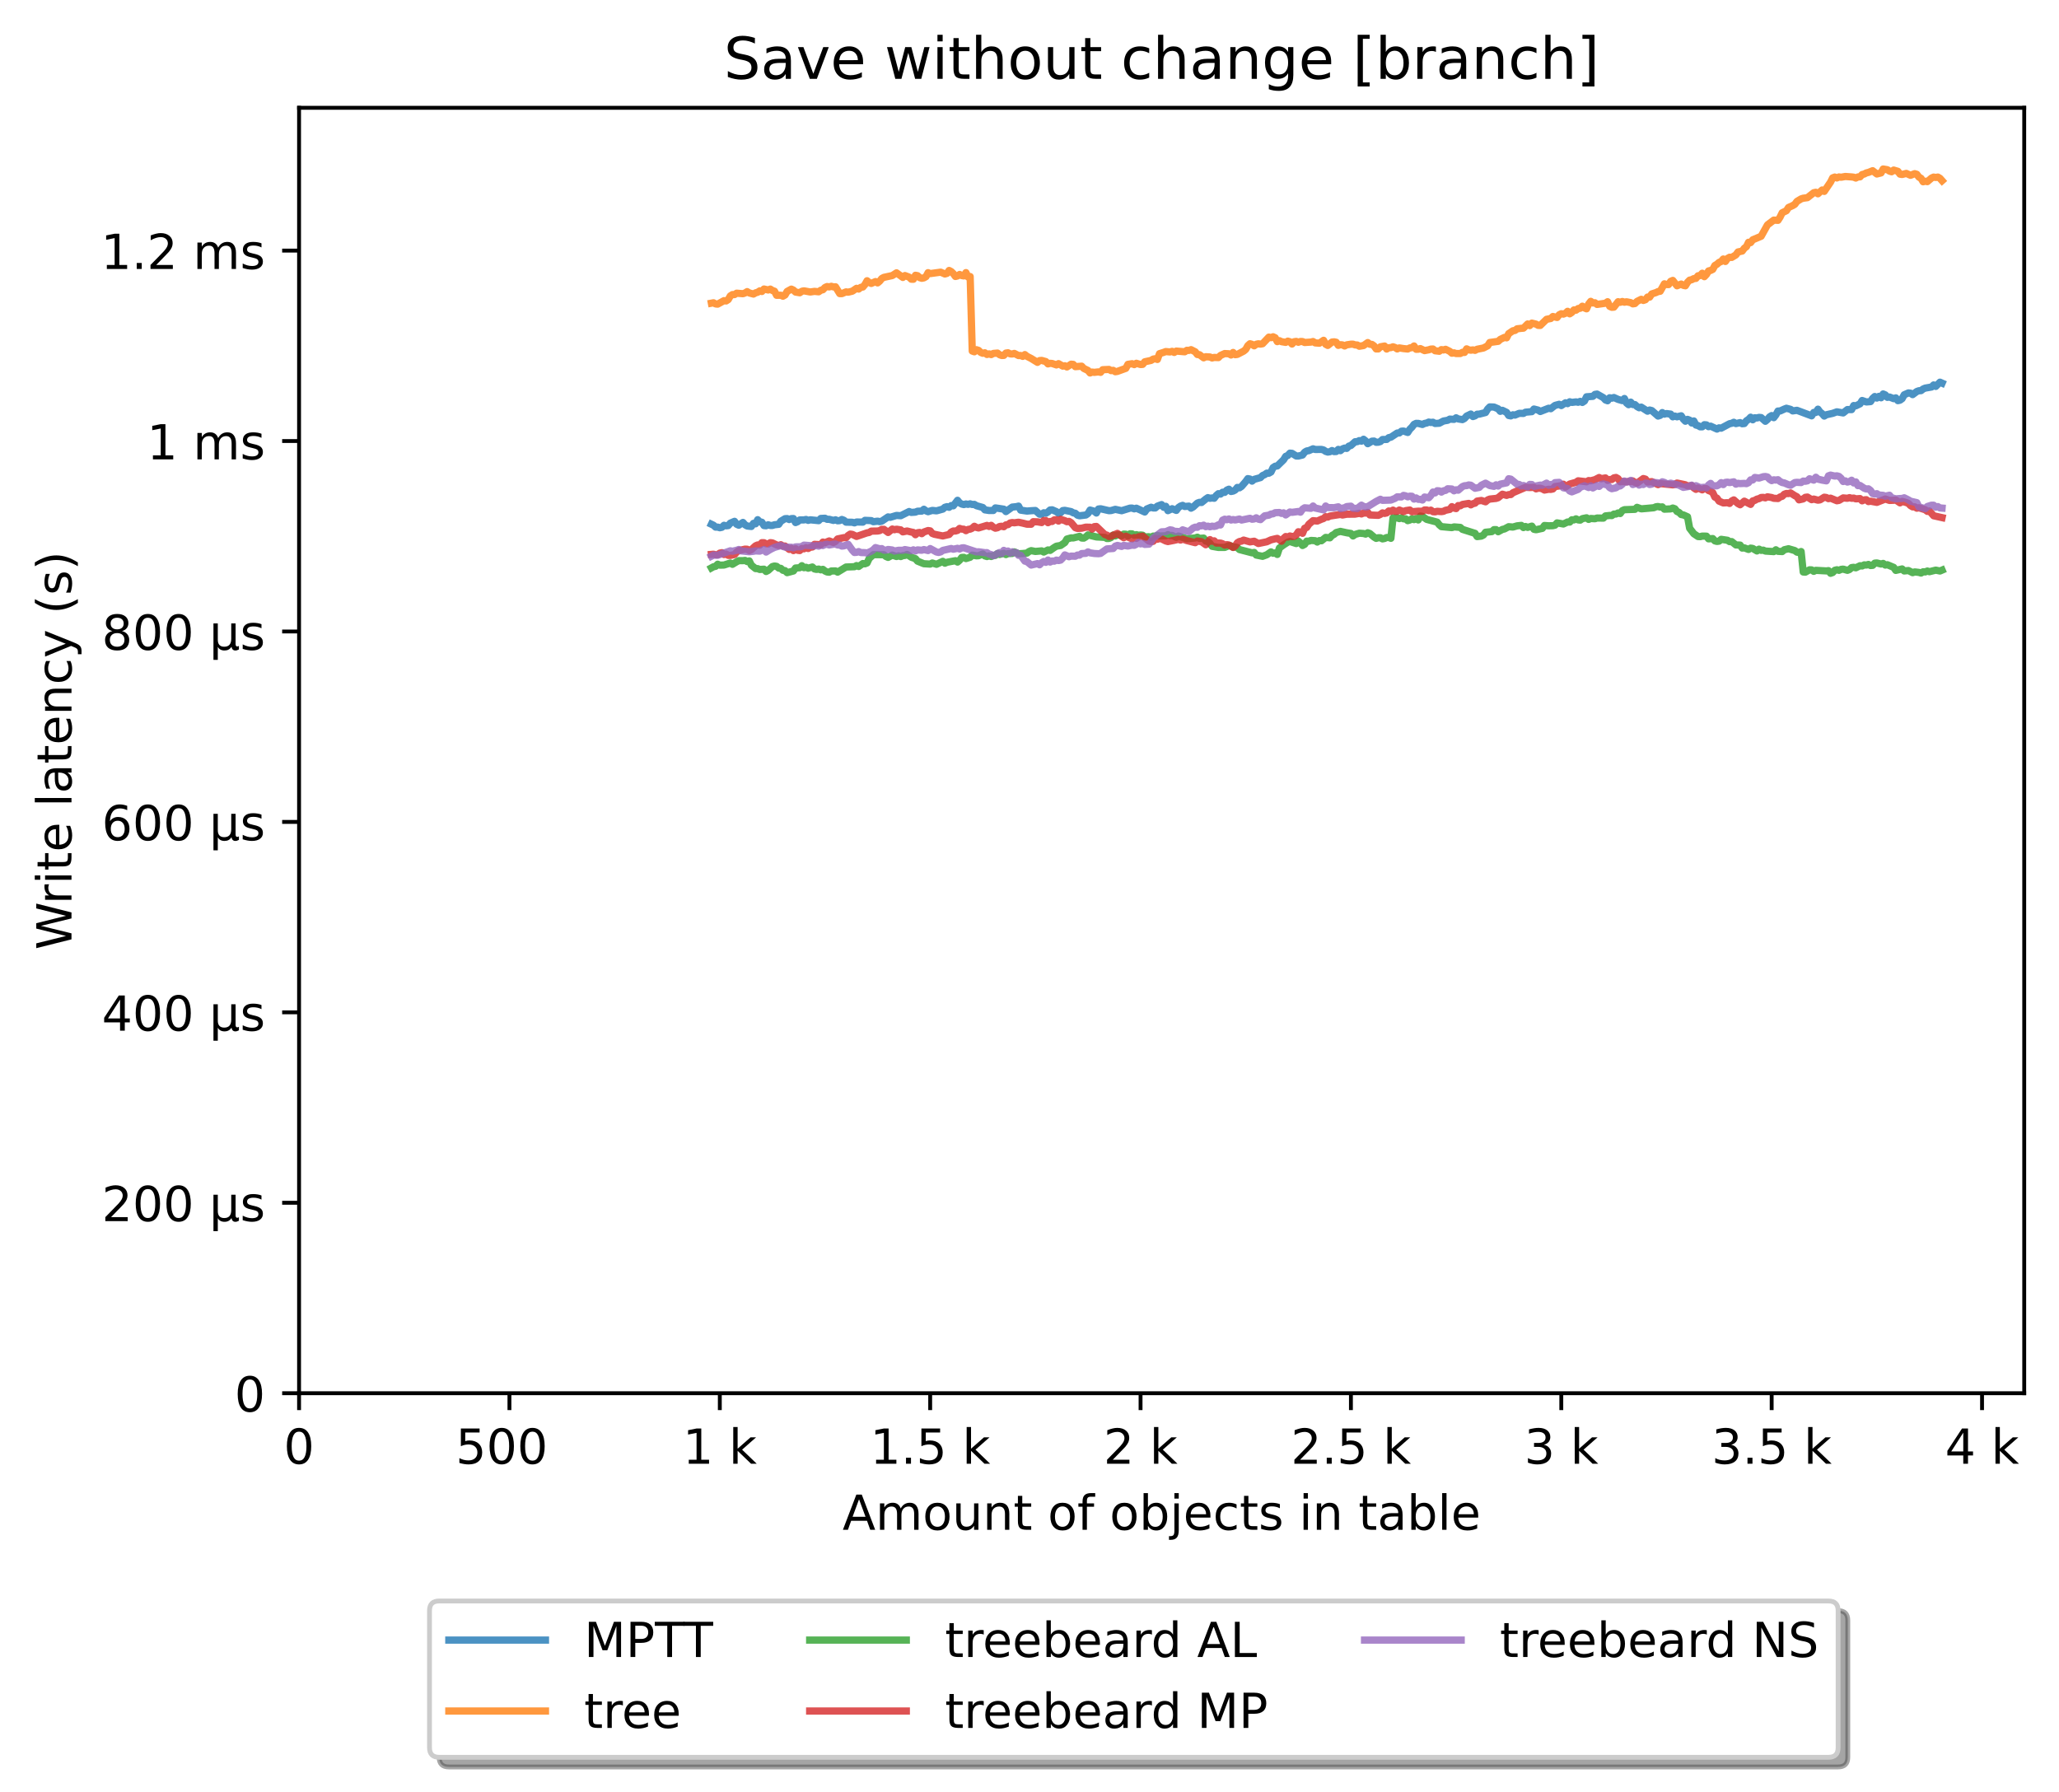 <?xml version="1.0" encoding="utf-8" standalone="no"?>
<!DOCTYPE svg PUBLIC "-//W3C//DTD SVG 1.1//EN"
  "http://www.w3.org/Graphics/SVG/1.1/DTD/svg11.dtd">
<!-- Created with matplotlib (https://matplotlib.org/) -->
<svg height="371.002pt" version="1.1" viewBox="0 0 426.229 371.002" width="426.229pt" xmlns="http://www.w3.org/2000/svg" xmlns:xlink="http://www.w3.org/1999/xlink">
 <defs>
  <style type="text/css">*{stroke-linecap:butt;stroke-linejoin:round;}</style>
 </defs>
 <g id="figure_1">
  <g id="patch_1">
   <path d="M 0 371.002 
L 426.229 371.002 
L 426.229 0 
L 0 0 
z
" style="fill:#ffffff;"/>
  </g>
  <g id="axes_1">
   <g id="patch_2">
    <path d="M 61.909 288.43 
L 419.029 288.43 
L 419.029 22.318 
L 61.909 22.318 
z
" style="fill:#ffffff;"/>
   </g>
   <g id="matplotlib.axis_1">
    <g id="xtick_1">
     <g id="line2d_1">
      <defs>
       <path d="M 0 0 
L 0 3.5 
" id="m2a24530cbb" style="stroke:#000000;stroke-width:0.8;"/>
      </defs>
      <g>
       <use style="stroke:#000000;stroke-width:0.8;" x="61.909" xlink:href="#m2a24530cbb" y="288.43"/>
      </g>
     </g>
     <g id="text_1">
      <!-- 0 -->
      <g transform="translate(58.728 303.029)scale(0.1 -0.1)">
       <defs>
        <path d="M 31.781 66.406 
Q 24.172 66.406 20.328 58.906 
Q 16.5 51.422 16.5 36.375 
Q 16.5 21.391 20.328 13.891 
Q 24.172 6.391 31.781 6.391 
Q 39.453 6.391 43.281 13.891 
Q 47.125 21.391 47.125 36.375 
Q 47.125 51.422 43.281 58.906 
Q 39.453 66.406 31.781 66.406 
z
M 31.781 74.219 
Q 44.047 74.219 50.516 64.516 
Q 56.984 54.828 56.984 36.375 
Q 56.984 17.969 50.516 8.266 
Q 44.047 -1.422 31.781 -1.422 
Q 19.531 -1.422 13.062 8.266 
Q 6.594 17.969 6.594 36.375 
Q 6.594 54.828 13.062 64.516 
Q 19.531 74.219 31.781 74.219 
z
" id="DejaVuSans-48"/>
       </defs>
       <use xlink:href="#DejaVuSans-48"/>
      </g>
     </g>
    </g>
    <g id="xtick_2">
     <g id="line2d_2">
      <g>
       <use style="stroke:#000000;stroke-width:0.8;" x="105.458" xlink:href="#m2a24530cbb" y="288.43"/>
      </g>
     </g>
     <g id="text_2">
      <!-- 500  -->
      <g transform="translate(94.325 303.029)scale(0.1 -0.1)">
       <defs>
        <path d="M 10.797 72.906 
L 49.516 72.906 
L 49.516 64.594 
L 19.828 64.594 
L 19.828 46.734 
Q 21.969 47.469 24.109 47.828 
Q 26.266 48.188 28.422 48.188 
Q 40.625 48.188 47.75 41.5 
Q 54.891 34.812 54.891 23.391 
Q 54.891 11.625 47.562 5.094 
Q 40.234 -1.422 26.906 -1.422 
Q 22.312 -1.422 17.547 -0.641 
Q 12.797 0.141 7.719 1.703 
L 7.719 11.625 
Q 12.109 9.234 16.797 8.062 
Q 21.484 6.891 26.703 6.891 
Q 35.156 6.891 40.078 11.328 
Q 45.016 15.766 45.016 23.391 
Q 45.016 31 40.078 35.438 
Q 35.156 39.891 26.703 39.891 
Q 22.75 39.891 18.812 39.016 
Q 14.891 38.141 10.797 36.281 
z
" id="DejaVuSans-53"/>
        <path id="DejaVuSans-32"/>
       </defs>
       <use xlink:href="#DejaVuSans-53"/>
       <use x="63.623" xlink:href="#DejaVuSans-48"/>
       <use x="127.246" xlink:href="#DejaVuSans-48"/>
       <use x="190.869" xlink:href="#DejaVuSans-32"/>
      </g>
     </g>
    </g>
    <g id="xtick_3">
     <g id="line2d_3">
      <g>
       <use style="stroke:#000000;stroke-width:0.8;" x="149.007" xlink:href="#m2a24530cbb" y="288.43"/>
      </g>
     </g>
     <g id="text_3">
      <!-- 1 k -->
      <g transform="translate(141.341 303.029)scale(0.1 -0.1)">
       <defs>
        <path d="M 12.406 8.297 
L 28.516 8.297 
L 28.516 63.922 
L 10.984 60.406 
L 10.984 69.391 
L 28.422 72.906 
L 38.281 72.906 
L 38.281 8.297 
L 54.391 8.297 
L 54.391 0 
L 12.406 0 
z
" id="DejaVuSans-49"/>
        <path d="M 9.078 75.984 
L 18.109 75.984 
L 18.109 31.109 
L 44.922 54.688 
L 56.391 54.688 
L 27.391 29.109 
L 57.625 0 
L 45.906 0 
L 18.109 26.703 
L 18.109 0 
L 9.078 0 
z
" id="DejaVuSans-107"/>
       </defs>
       <use xlink:href="#DejaVuSans-49"/>
       <use x="63.623" xlink:href="#DejaVuSans-32"/>
       <use x="95.41" xlink:href="#DejaVuSans-107"/>
      </g>
     </g>
    </g>
    <g id="xtick_4">
     <g id="line2d_4">
      <g>
       <use style="stroke:#000000;stroke-width:0.8;" x="192.555" xlink:href="#m2a24530cbb" y="288.43"/>
      </g>
     </g>
     <g id="text_4">
      <!-- 1.5 k -->
      <g transform="translate(180.119 303.029)scale(0.1 -0.1)">
       <defs>
        <path d="M 10.688 12.406 
L 21 12.406 
L 21 0 
L 10.688 0 
z
" id="DejaVuSans-46"/>
       </defs>
       <use xlink:href="#DejaVuSans-49"/>
       <use x="63.623" xlink:href="#DejaVuSans-46"/>
       <use x="95.41" xlink:href="#DejaVuSans-53"/>
       <use x="159.033" xlink:href="#DejaVuSans-32"/>
       <use x="190.82" xlink:href="#DejaVuSans-107"/>
      </g>
     </g>
    </g>
    <g id="xtick_5">
     <g id="line2d_5">
      <g>
       <use style="stroke:#000000;stroke-width:0.8;" x="236.104" xlink:href="#m2a24530cbb" y="288.43"/>
      </g>
     </g>
     <g id="text_5">
      <!-- 2 k -->
      <g transform="translate(228.438 303.029)scale(0.1 -0.1)">
       <defs>
        <path d="M 19.188 8.297 
L 53.609 8.297 
L 53.609 0 
L 7.328 0 
L 7.328 8.297 
Q 12.938 14.109 22.625 23.891 
Q 32.328 33.688 34.812 36.531 
Q 39.547 41.844 41.422 45.531 
Q 43.312 49.219 43.312 52.781 
Q 43.312 58.594 39.234 62.25 
Q 35.156 65.922 28.609 65.922 
Q 23.969 65.922 18.812 64.312 
Q 13.672 62.703 7.812 59.422 
L 7.812 69.391 
Q 13.766 71.781 18.938 73 
Q 24.125 74.219 28.422 74.219 
Q 39.75 74.219 46.484 68.547 
Q 53.219 62.891 53.219 53.422 
Q 53.219 48.922 51.531 44.891 
Q 49.859 40.875 45.406 35.406 
Q 44.188 33.984 37.641 27.219 
Q 31.109 20.453 19.188 8.297 
z
" id="DejaVuSans-50"/>
       </defs>
       <use xlink:href="#DejaVuSans-50"/>
       <use x="63.623" xlink:href="#DejaVuSans-32"/>
       <use x="95.41" xlink:href="#DejaVuSans-107"/>
      </g>
     </g>
    </g>
    <g id="xtick_6">
     <g id="line2d_6">
      <g>
       <use style="stroke:#000000;stroke-width:0.8;" x="279.652" xlink:href="#m2a24530cbb" y="288.43"/>
      </g>
     </g>
     <g id="text_6">
      <!-- 2.5 k -->
      <g transform="translate(267.216 303.029)scale(0.1 -0.1)">
       <use xlink:href="#DejaVuSans-50"/>
       <use x="63.623" xlink:href="#DejaVuSans-46"/>
       <use x="95.41" xlink:href="#DejaVuSans-53"/>
       <use x="159.033" xlink:href="#DejaVuSans-32"/>
       <use x="190.82" xlink:href="#DejaVuSans-107"/>
      </g>
     </g>
    </g>
    <g id="xtick_7">
     <g id="line2d_7">
      <g>
       <use style="stroke:#000000;stroke-width:0.8;" x="323.201" xlink:href="#m2a24530cbb" y="288.43"/>
      </g>
     </g>
     <g id="text_7">
      <!-- 3 k -->
      <g transform="translate(315.535 303.029)scale(0.1 -0.1)">
       <defs>
        <path d="M 40.578 39.312 
Q 47.656 37.797 51.625 33 
Q 55.609 28.219 55.609 21.188 
Q 55.609 10.406 48.188 4.484 
Q 40.766 -1.422 27.094 -1.422 
Q 22.516 -1.422 17.656 -0.516 
Q 12.797 0.391 7.625 2.203 
L 7.625 11.719 
Q 11.719 9.328 16.594 8.109 
Q 21.484 6.891 26.812 6.891 
Q 36.078 6.891 40.938 10.547 
Q 45.797 14.203 45.797 21.188 
Q 45.797 27.641 41.281 31.266 
Q 36.766 34.906 28.719 34.906 
L 20.219 34.906 
L 20.219 43.016 
L 29.109 43.016 
Q 36.375 43.016 40.234 45.922 
Q 44.094 48.828 44.094 54.297 
Q 44.094 59.906 40.109 62.906 
Q 36.141 65.922 28.719 65.922 
Q 24.656 65.922 20.016 65.031 
Q 15.375 64.156 9.812 62.312 
L 9.812 71.094 
Q 15.438 72.656 20.344 73.438 
Q 25.25 74.219 29.594 74.219 
Q 40.828 74.219 47.359 69.109 
Q 53.906 64.016 53.906 55.328 
Q 53.906 49.266 50.438 45.094 
Q 46.969 40.922 40.578 39.312 
z
" id="DejaVuSans-51"/>
       </defs>
       <use xlink:href="#DejaVuSans-51"/>
       <use x="63.623" xlink:href="#DejaVuSans-32"/>
       <use x="95.41" xlink:href="#DejaVuSans-107"/>
      </g>
     </g>
    </g>
    <g id="xtick_8">
     <g id="line2d_8">
      <g>
       <use style="stroke:#000000;stroke-width:0.8;" x="366.749" xlink:href="#m2a24530cbb" y="288.43"/>
      </g>
     </g>
     <g id="text_8">
      <!-- 3.5 k -->
      <g transform="translate(354.313 303.029)scale(0.1 -0.1)">
       <use xlink:href="#DejaVuSans-51"/>
       <use x="63.623" xlink:href="#DejaVuSans-46"/>
       <use x="95.41" xlink:href="#DejaVuSans-53"/>
       <use x="159.033" xlink:href="#DejaVuSans-32"/>
       <use x="190.82" xlink:href="#DejaVuSans-107"/>
      </g>
     </g>
    </g>
    <g id="xtick_9">
     <g id="line2d_9">
      <g>
       <use style="stroke:#000000;stroke-width:0.8;" x="410.298" xlink:href="#m2a24530cbb" y="288.43"/>
      </g>
     </g>
     <g id="text_9">
      <!-- 4 k -->
      <g transform="translate(402.632 303.029)scale(0.1 -0.1)">
       <defs>
        <path d="M 37.797 64.312 
L 12.891 25.391 
L 37.797 25.391 
z
M 35.203 72.906 
L 47.609 72.906 
L 47.609 25.391 
L 58.016 25.391 
L 58.016 17.188 
L 47.609 17.188 
L 47.609 0 
L 37.797 0 
L 37.797 17.188 
L 4.891 17.188 
L 4.891 26.703 
z
" id="DejaVuSans-52"/>
       </defs>
       <use xlink:href="#DejaVuSans-52"/>
       <use x="63.623" xlink:href="#DejaVuSans-32"/>
       <use x="95.41" xlink:href="#DejaVuSans-107"/>
      </g>
     </g>
    </g>
    <g id="text_10">
     <!-- Amount of objects in table -->
     <g transform="translate(174.411 316.707)scale(0.1 -0.1)">
      <defs>
       <path d="M 34.188 63.188 
L 20.797 26.906 
L 47.609 26.906 
z
M 28.609 72.906 
L 39.797 72.906 
L 67.578 0 
L 57.328 0 
L 50.688 18.703 
L 17.828 18.703 
L 11.188 0 
L 0.781 0 
z
" id="DejaVuSans-65"/>
       <path d="M 52 44.188 
Q 55.375 50.25 60.062 53.125 
Q 64.75 56 71.094 56 
Q 79.641 56 84.281 50.016 
Q 88.922 44.047 88.922 33.016 
L 88.922 0 
L 79.891 0 
L 79.891 32.719 
Q 79.891 40.578 77.094 44.375 
Q 74.312 48.188 68.609 48.188 
Q 61.625 48.188 57.562 43.547 
Q 53.516 38.922 53.516 30.906 
L 53.516 0 
L 44.484 0 
L 44.484 32.719 
Q 44.484 40.625 41.703 44.406 
Q 38.922 48.188 33.109 48.188 
Q 26.219 48.188 22.156 43.531 
Q 18.109 38.875 18.109 30.906 
L 18.109 0 
L 9.078 0 
L 9.078 54.688 
L 18.109 54.688 
L 18.109 46.188 
Q 21.188 51.219 25.484 53.609 
Q 29.781 56 35.688 56 
Q 41.656 56 45.828 52.969 
Q 50 49.953 52 44.188 
z
" id="DejaVuSans-109"/>
       <path d="M 30.609 48.391 
Q 23.391 48.391 19.188 42.75 
Q 14.984 37.109 14.984 27.297 
Q 14.984 17.484 19.156 11.844 
Q 23.344 6.203 30.609 6.203 
Q 37.797 6.203 41.984 11.859 
Q 46.188 17.531 46.188 27.297 
Q 46.188 37.016 41.984 42.703 
Q 37.797 48.391 30.609 48.391 
z
M 30.609 56 
Q 42.328 56 49.016 48.375 
Q 55.719 40.766 55.719 27.297 
Q 55.719 13.875 49.016 6.219 
Q 42.328 -1.422 30.609 -1.422 
Q 18.844 -1.422 12.172 6.219 
Q 5.516 13.875 5.516 27.297 
Q 5.516 40.766 12.172 48.375 
Q 18.844 56 30.609 56 
z
" id="DejaVuSans-111"/>
       <path d="M 8.5 21.578 
L 8.5 54.688 
L 17.484 54.688 
L 17.484 21.922 
Q 17.484 14.156 20.5 10.266 
Q 23.531 6.391 29.594 6.391 
Q 36.859 6.391 41.078 11.031 
Q 45.312 15.672 45.312 23.688 
L 45.312 54.688 
L 54.297 54.688 
L 54.297 0 
L 45.312 0 
L 45.312 8.406 
Q 42.047 3.422 37.719 1 
Q 33.406 -1.422 27.688 -1.422 
Q 18.266 -1.422 13.375 4.438 
Q 8.5 10.297 8.5 21.578 
z
M 31.109 56 
z
" id="DejaVuSans-117"/>
       <path d="M 54.891 33.016 
L 54.891 0 
L 45.906 0 
L 45.906 32.719 
Q 45.906 40.484 42.875 44.328 
Q 39.844 48.188 33.797 48.188 
Q 26.516 48.188 22.312 43.547 
Q 18.109 38.922 18.109 30.906 
L 18.109 0 
L 9.078 0 
L 9.078 54.688 
L 18.109 54.688 
L 18.109 46.188 
Q 21.344 51.125 25.703 53.562 
Q 30.078 56 35.797 56 
Q 45.219 56 50.047 50.172 
Q 54.891 44.344 54.891 33.016 
z
" id="DejaVuSans-110"/>
       <path d="M 18.312 70.219 
L 18.312 54.688 
L 36.812 54.688 
L 36.812 47.703 
L 18.312 47.703 
L 18.312 18.016 
Q 18.312 11.328 20.141 9.422 
Q 21.969 7.516 27.594 7.516 
L 36.812 7.516 
L 36.812 0 
L 27.594 0 
Q 17.188 0 13.234 3.875 
Q 9.281 7.766 9.281 18.016 
L 9.281 47.703 
L 2.688 47.703 
L 2.688 54.688 
L 9.281 54.688 
L 9.281 70.219 
z
" id="DejaVuSans-116"/>
       <path d="M 37.109 75.984 
L 37.109 68.5 
L 28.516 68.5 
Q 23.688 68.5 21.797 66.547 
Q 19.922 64.594 19.922 59.516 
L 19.922 54.688 
L 34.719 54.688 
L 34.719 47.703 
L 19.922 47.703 
L 19.922 0 
L 10.891 0 
L 10.891 47.703 
L 2.297 47.703 
L 2.297 54.688 
L 10.891 54.688 
L 10.891 58.5 
Q 10.891 67.625 15.141 71.797 
Q 19.391 75.984 28.609 75.984 
z
" id="DejaVuSans-102"/>
       <path d="M 48.688 27.297 
Q 48.688 37.203 44.609 42.844 
Q 40.531 48.484 33.406 48.484 
Q 26.266 48.484 22.188 42.844 
Q 18.109 37.203 18.109 27.297 
Q 18.109 17.391 22.188 11.75 
Q 26.266 6.109 33.406 6.109 
Q 40.531 6.109 44.609 11.75 
Q 48.688 17.391 48.688 27.297 
z
M 18.109 46.391 
Q 20.953 51.266 25.266 53.625 
Q 29.594 56 35.594 56 
Q 45.562 56 51.781 48.094 
Q 58.016 40.188 58.016 27.297 
Q 58.016 14.406 51.781 6.484 
Q 45.562 -1.422 35.594 -1.422 
Q 29.594 -1.422 25.266 0.953 
Q 20.953 3.328 18.109 8.203 
L 18.109 0 
L 9.078 0 
L 9.078 75.984 
L 18.109 75.984 
z
" id="DejaVuSans-98"/>
       <path d="M 9.422 54.688 
L 18.406 54.688 
L 18.406 -0.984 
Q 18.406 -11.422 14.422 -16.109 
Q 10.453 -20.797 1.609 -20.797 
L -1.812 -20.797 
L -1.812 -13.188 
L 0.594 -13.188 
Q 5.719 -13.188 7.562 -10.812 
Q 9.422 -8.453 9.422 -0.984 
z
M 9.422 75.984 
L 18.406 75.984 
L 18.406 64.594 
L 9.422 64.594 
z
" id="DejaVuSans-106"/>
       <path d="M 56.203 29.594 
L 56.203 25.203 
L 14.891 25.203 
Q 15.484 15.922 20.484 11.062 
Q 25.484 6.203 34.422 6.203 
Q 39.594 6.203 44.453 7.469 
Q 49.312 8.734 54.109 11.281 
L 54.109 2.781 
Q 49.266 0.734 44.188 -0.344 
Q 39.109 -1.422 33.891 -1.422 
Q 20.797 -1.422 13.156 6.188 
Q 5.516 13.812 5.516 26.812 
Q 5.516 40.234 12.766 48.109 
Q 20.016 56 32.328 56 
Q 43.359 56 49.781 48.891 
Q 56.203 41.797 56.203 29.594 
z
M 47.219 32.234 
Q 47.125 39.594 43.094 43.984 
Q 39.062 48.391 32.422 48.391 
Q 24.906 48.391 20.391 44.141 
Q 15.875 39.891 15.188 32.172 
z
" id="DejaVuSans-101"/>
       <path d="M 48.781 52.594 
L 48.781 44.188 
Q 44.969 46.297 41.141 47.344 
Q 37.312 48.391 33.406 48.391 
Q 24.656 48.391 19.812 42.844 
Q 14.984 37.312 14.984 27.297 
Q 14.984 17.281 19.812 11.734 
Q 24.656 6.203 33.406 6.203 
Q 37.312 6.203 41.141 7.25 
Q 44.969 8.297 48.781 10.406 
L 48.781 2.094 
Q 45.016 0.344 40.984 -0.531 
Q 36.969 -1.422 32.422 -1.422 
Q 20.062 -1.422 12.781 6.344 
Q 5.516 14.109 5.516 27.297 
Q 5.516 40.672 12.859 48.328 
Q 20.219 56 33.016 56 
Q 37.156 56 41.109 55.141 
Q 45.062 54.297 48.781 52.594 
z
" id="DejaVuSans-99"/>
       <path d="M 44.281 53.078 
L 44.281 44.578 
Q 40.484 46.531 36.375 47.5 
Q 32.281 48.484 27.875 48.484 
Q 21.188 48.484 17.844 46.438 
Q 14.5 44.391 14.5 40.281 
Q 14.5 37.156 16.891 35.375 
Q 19.281 33.594 26.516 31.984 
L 29.594 31.297 
Q 39.156 29.25 43.188 25.516 
Q 47.219 21.781 47.219 15.094 
Q 47.219 7.469 41.188 3.016 
Q 35.156 -1.422 24.609 -1.422 
Q 20.219 -1.422 15.453 -0.562 
Q 10.688 0.297 5.422 2 
L 5.422 11.281 
Q 10.406 8.688 15.234 7.391 
Q 20.062 6.109 24.812 6.109 
Q 31.156 6.109 34.562 8.281 
Q 37.984 10.453 37.984 14.406 
Q 37.984 18.062 35.516 20.016 
Q 33.062 21.969 24.703 23.781 
L 21.578 24.516 
Q 13.234 26.266 9.516 29.906 
Q 5.812 33.547 5.812 39.891 
Q 5.812 47.609 11.281 51.797 
Q 16.75 56 26.812 56 
Q 31.781 56 36.172 55.266 
Q 40.578 54.547 44.281 53.078 
z
" id="DejaVuSans-115"/>
       <path d="M 9.422 54.688 
L 18.406 54.688 
L 18.406 0 
L 9.422 0 
z
M 9.422 75.984 
L 18.406 75.984 
L 18.406 64.594 
L 9.422 64.594 
z
" id="DejaVuSans-105"/>
       <path d="M 34.281 27.484 
Q 23.391 27.484 19.188 25 
Q 14.984 22.516 14.984 16.5 
Q 14.984 11.719 18.141 8.906 
Q 21.297 6.109 26.703 6.109 
Q 34.188 6.109 38.703 11.406 
Q 43.219 16.703 43.219 25.484 
L 43.219 27.484 
z
M 52.203 31.203 
L 52.203 0 
L 43.219 0 
L 43.219 8.297 
Q 40.141 3.328 35.547 0.953 
Q 30.953 -1.422 24.312 -1.422 
Q 15.922 -1.422 10.953 3.297 
Q 6 8.016 6 15.922 
Q 6 25.141 12.172 29.828 
Q 18.359 34.516 30.609 34.516 
L 43.219 34.516 
L 43.219 35.406 
Q 43.219 41.609 39.141 45 
Q 35.062 48.391 27.688 48.391 
Q 23 48.391 18.547 47.266 
Q 14.109 46.141 10.016 43.891 
L 10.016 52.203 
Q 14.938 54.109 19.578 55.047 
Q 24.219 56 28.609 56 
Q 40.484 56 46.344 49.844 
Q 52.203 43.703 52.203 31.203 
z
" id="DejaVuSans-97"/>
       <path d="M 9.422 75.984 
L 18.406 75.984 
L 18.406 0 
L 9.422 0 
z
" id="DejaVuSans-108"/>
      </defs>
      <use xlink:href="#DejaVuSans-65"/>
      <use x="68.408" xlink:href="#DejaVuSans-109"/>
      <use x="165.82" xlink:href="#DejaVuSans-111"/>
      <use x="227.002" xlink:href="#DejaVuSans-117"/>
      <use x="290.381" xlink:href="#DejaVuSans-110"/>
      <use x="353.76" xlink:href="#DejaVuSans-116"/>
      <use x="392.969" xlink:href="#DejaVuSans-32"/>
      <use x="424.756" xlink:href="#DejaVuSans-111"/>
      <use x="485.938" xlink:href="#DejaVuSans-102"/>
      <use x="521.143" xlink:href="#DejaVuSans-32"/>
      <use x="552.93" xlink:href="#DejaVuSans-111"/>
      <use x="614.111" xlink:href="#DejaVuSans-98"/>
      <use x="677.588" xlink:href="#DejaVuSans-106"/>
      <use x="705.371" xlink:href="#DejaVuSans-101"/>
      <use x="766.895" xlink:href="#DejaVuSans-99"/>
      <use x="821.875" xlink:href="#DejaVuSans-116"/>
      <use x="861.084" xlink:href="#DejaVuSans-115"/>
      <use x="913.184" xlink:href="#DejaVuSans-32"/>
      <use x="944.971" xlink:href="#DejaVuSans-105"/>
      <use x="972.754" xlink:href="#DejaVuSans-110"/>
      <use x="1036.133" xlink:href="#DejaVuSans-32"/>
      <use x="1067.92" xlink:href="#DejaVuSans-116"/>
      <use x="1107.129" xlink:href="#DejaVuSans-97"/>
      <use x="1168.408" xlink:href="#DejaVuSans-98"/>
      <use x="1231.885" xlink:href="#DejaVuSans-108"/>
      <use x="1259.668" xlink:href="#DejaVuSans-101"/>
     </g>
    </g>
   </g>
   <g id="matplotlib.axis_2">
    <g id="ytick_1">
     <g id="line2d_10">
      <defs>
       <path d="M 0 0 
L -3.5 0 
" id="m7a17f6b127" style="stroke:#000000;stroke-width:0.8;"/>
      </defs>
      <g>
       <use style="stroke:#000000;stroke-width:0.8;" x="61.909" xlink:href="#m7a17f6b127" y="288.43"/>
      </g>
     </g>
     <g id="text_11">
      <!-- 0 -->
      <g transform="translate(48.547 292.229)scale(0.1 -0.1)">
       <use xlink:href="#DejaVuSans-48"/>
      </g>
     </g>
    </g>
    <g id="ytick_2">
     <g id="line2d_11">
      <g>
       <use style="stroke:#000000;stroke-width:0.8;" x="61.909" xlink:href="#m7a17f6b127" y="249.005"/>
      </g>
     </g>
     <g id="text_12">
      <!-- 200 µs -->
      <g transform="translate(21.072 252.804)scale(0.1 -0.1)">
       <defs>
        <path d="M 8.5 -20.797 
L 8.5 54.688 
L 17.484 54.688 
L 17.484 20.703 
Q 17.484 13.625 20.844 10 
Q 24.219 6.391 30.812 6.391 
Q 38.031 6.391 41.672 10.484 
Q 45.312 14.594 45.312 22.797 
L 45.312 54.688 
L 54.297 54.688 
L 54.297 12.594 
Q 54.297 9.672 55.141 8.281 
Q 56 6.891 57.812 6.891 
Q 58.25 6.891 59.031 7.156 
Q 59.812 7.422 61.188 8.016 
L 61.188 0.781 
Q 59.188 -0.344 57.391 -0.875 
Q 55.609 -1.422 53.906 -1.422 
Q 50.531 -1.422 48.531 0.484 
Q 46.531 2.391 45.797 6.297 
Q 43.359 2.438 39.812 0.5 
Q 36.281 -1.422 31.5 -1.422 
Q 26.516 -1.422 23.016 0.484 
Q 19.531 2.391 17.484 6.203 
L 17.484 -20.797 
z
" id="DejaVuSans-181"/>
       </defs>
       <use xlink:href="#DejaVuSans-50"/>
       <use x="63.623" xlink:href="#DejaVuSans-48"/>
       <use x="127.246" xlink:href="#DejaVuSans-48"/>
       <use x="190.869" xlink:href="#DejaVuSans-32"/>
       <use x="222.656" xlink:href="#DejaVuSans-181"/>
       <use x="286.279" xlink:href="#DejaVuSans-115"/>
      </g>
     </g>
    </g>
    <g id="ytick_3">
     <g id="line2d_12">
      <g>
       <use style="stroke:#000000;stroke-width:0.8;" x="61.909" xlink:href="#m7a17f6b127" y="209.58"/>
      </g>
     </g>
     <g id="text_13">
      <!-- 400 µs -->
      <g transform="translate(21.072 213.379)scale(0.1 -0.1)">
       <use xlink:href="#DejaVuSans-52"/>
       <use x="63.623" xlink:href="#DejaVuSans-48"/>
       <use x="127.246" xlink:href="#DejaVuSans-48"/>
       <use x="190.869" xlink:href="#DejaVuSans-32"/>
       <use x="222.656" xlink:href="#DejaVuSans-181"/>
       <use x="286.279" xlink:href="#DejaVuSans-115"/>
      </g>
     </g>
    </g>
    <g id="ytick_4">
     <g id="line2d_13">
      <g>
       <use style="stroke:#000000;stroke-width:0.8;" x="61.909" xlink:href="#m7a17f6b127" y="170.155"/>
      </g>
     </g>
     <g id="text_14">
      <!-- 600 µs -->
      <g transform="translate(21.072 173.954)scale(0.1 -0.1)">
       <defs>
        <path d="M 33.016 40.375 
Q 26.375 40.375 22.484 35.828 
Q 18.609 31.297 18.609 23.391 
Q 18.609 15.531 22.484 10.953 
Q 26.375 6.391 33.016 6.391 
Q 39.656 6.391 43.531 10.953 
Q 47.406 15.531 47.406 23.391 
Q 47.406 31.297 43.531 35.828 
Q 39.656 40.375 33.016 40.375 
z
M 52.594 71.297 
L 52.594 62.312 
Q 48.875 64.062 45.094 64.984 
Q 41.312 65.922 37.594 65.922 
Q 27.828 65.922 22.672 59.328 
Q 17.531 52.734 16.797 39.406 
Q 19.672 43.656 24.016 45.922 
Q 28.375 48.188 33.594 48.188 
Q 44.578 48.188 50.953 41.516 
Q 57.328 34.859 57.328 23.391 
Q 57.328 12.156 50.688 5.359 
Q 44.047 -1.422 33.016 -1.422 
Q 20.359 -1.422 13.672 8.266 
Q 6.984 17.969 6.984 36.375 
Q 6.984 53.656 15.188 63.938 
Q 23.391 74.219 37.203 74.219 
Q 40.922 74.219 44.703 73.484 
Q 48.484 72.75 52.594 71.297 
z
" id="DejaVuSans-54"/>
       </defs>
       <use xlink:href="#DejaVuSans-54"/>
       <use x="63.623" xlink:href="#DejaVuSans-48"/>
       <use x="127.246" xlink:href="#DejaVuSans-48"/>
       <use x="190.869" xlink:href="#DejaVuSans-32"/>
       <use x="222.656" xlink:href="#DejaVuSans-181"/>
       <use x="286.279" xlink:href="#DejaVuSans-115"/>
      </g>
     </g>
    </g>
    <g id="ytick_5">
     <g id="line2d_14">
      <g>
       <use style="stroke:#000000;stroke-width:0.8;" x="61.909" xlink:href="#m7a17f6b127" y="130.73"/>
      </g>
     </g>
     <g id="text_15">
      <!-- 800 µs -->
      <g transform="translate(21.072 134.529)scale(0.1 -0.1)">
       <defs>
        <path d="M 31.781 34.625 
Q 24.75 34.625 20.719 30.859 
Q 16.703 27.094 16.703 20.516 
Q 16.703 13.922 20.719 10.156 
Q 24.75 6.391 31.781 6.391 
Q 38.812 6.391 42.859 10.172 
Q 46.922 13.969 46.922 20.516 
Q 46.922 27.094 42.891 30.859 
Q 38.875 34.625 31.781 34.625 
z
M 21.922 38.812 
Q 15.578 40.375 12.031 44.719 
Q 8.5 49.078 8.5 55.328 
Q 8.5 64.062 14.719 69.141 
Q 20.953 74.219 31.781 74.219 
Q 42.672 74.219 48.875 69.141 
Q 55.078 64.062 55.078 55.328 
Q 55.078 49.078 51.531 44.719 
Q 48 40.375 41.703 38.812 
Q 48.828 37.156 52.797 32.312 
Q 56.781 27.484 56.781 20.516 
Q 56.781 9.906 50.312 4.234 
Q 43.844 -1.422 31.781 -1.422 
Q 19.734 -1.422 13.25 4.234 
Q 6.781 9.906 6.781 20.516 
Q 6.781 27.484 10.781 32.312 
Q 14.797 37.156 21.922 38.812 
z
M 18.312 54.391 
Q 18.312 48.734 21.844 45.562 
Q 25.391 42.391 31.781 42.391 
Q 38.141 42.391 41.719 45.562 
Q 45.312 48.734 45.312 54.391 
Q 45.312 60.062 41.719 63.234 
Q 38.141 66.406 31.781 66.406 
Q 25.391 66.406 21.844 63.234 
Q 18.312 60.062 18.312 54.391 
z
" id="DejaVuSans-56"/>
       </defs>
       <use xlink:href="#DejaVuSans-56"/>
       <use x="63.623" xlink:href="#DejaVuSans-48"/>
       <use x="127.246" xlink:href="#DejaVuSans-48"/>
       <use x="190.869" xlink:href="#DejaVuSans-32"/>
       <use x="222.656" xlink:href="#DejaVuSans-181"/>
       <use x="286.279" xlink:href="#DejaVuSans-115"/>
      </g>
     </g>
    </g>
    <g id="ytick_6">
     <g id="line2d_15">
      <g>
       <use style="stroke:#000000;stroke-width:0.8;" x="61.909" xlink:href="#m7a17f6b127" y="91.305"/>
      </g>
     </g>
     <g id="text_16">
      <!-- 1 ms -->
      <g transform="translate(30.419 95.104)scale(0.1 -0.1)">
       <use xlink:href="#DejaVuSans-49"/>
       <use x="63.623" xlink:href="#DejaVuSans-32"/>
       <use x="95.41" xlink:href="#DejaVuSans-109"/>
       <use x="192.822" xlink:href="#DejaVuSans-115"/>
      </g>
     </g>
    </g>
    <g id="ytick_7">
     <g id="line2d_16">
      <g>
       <use style="stroke:#000000;stroke-width:0.8;" x="61.909" xlink:href="#m7a17f6b127" y="51.88"/>
      </g>
     </g>
     <g id="text_17">
      <!-- 1.2 ms -->
      <g transform="translate(20.878 55.68)scale(0.1 -0.1)">
       <use xlink:href="#DejaVuSans-49"/>
       <use x="63.623" xlink:href="#DejaVuSans-46"/>
       <use x="95.41" xlink:href="#DejaVuSans-50"/>
       <use x="159.033" xlink:href="#DejaVuSans-32"/>
       <use x="190.82" xlink:href="#DejaVuSans-109"/>
       <use x="288.232" xlink:href="#DejaVuSans-115"/>
      </g>
     </g>
    </g>
    <g id="text_18">
     <!-- Write latency (s) -->
     <g transform="translate(14.798 196.626)rotate(-90)scale(0.1 -0.1)">
      <defs>
       <path d="M 3.328 72.906 
L 13.281 72.906 
L 28.609 11.281 
L 43.891 72.906 
L 54.984 72.906 
L 70.312 11.281 
L 85.594 72.906 
L 95.609 72.906 
L 77.297 0 
L 64.891 0 
L 49.516 63.281 
L 33.984 0 
L 21.578 0 
z
" id="DejaVuSans-87"/>
       <path d="M 41.109 46.297 
Q 39.594 47.172 37.812 47.578 
Q 36.031 48 33.891 48 
Q 26.266 48 22.188 43.047 
Q 18.109 38.094 18.109 28.812 
L 18.109 0 
L 9.078 0 
L 9.078 54.688 
L 18.109 54.688 
L 18.109 46.188 
Q 20.953 51.172 25.484 53.578 
Q 30.031 56 36.531 56 
Q 37.453 56 38.578 55.875 
Q 39.703 55.766 41.062 55.516 
z
" id="DejaVuSans-114"/>
       <path d="M 32.172 -5.078 
Q 28.375 -14.844 24.75 -17.812 
Q 21.141 -20.797 15.094 -20.797 
L 7.906 -20.797 
L 7.906 -13.281 
L 13.188 -13.281 
Q 16.891 -13.281 18.938 -11.516 
Q 21 -9.766 23.484 -3.219 
L 25.094 0.875 
L 2.984 54.688 
L 12.5 54.688 
L 29.594 11.922 
L 46.688 54.688 
L 56.203 54.688 
z
" id="DejaVuSans-121"/>
       <path d="M 31 75.875 
Q 24.469 64.656 21.281 53.656 
Q 18.109 42.672 18.109 31.391 
Q 18.109 20.125 21.312 9.062 
Q 24.516 -2 31 -13.188 
L 23.188 -13.188 
Q 15.875 -1.703 12.234 9.375 
Q 8.594 20.453 8.594 31.391 
Q 8.594 42.281 12.203 53.312 
Q 15.828 64.359 23.188 75.875 
z
" id="DejaVuSans-40"/>
       <path d="M 8.016 75.875 
L 15.828 75.875 
Q 23.141 64.359 26.781 53.312 
Q 30.422 42.281 30.422 31.391 
Q 30.422 20.453 26.781 9.375 
Q 23.141 -1.703 15.828 -13.188 
L 8.016 -13.188 
Q 14.5 -2 17.703 9.062 
Q 20.906 20.125 20.906 31.391 
Q 20.906 42.672 17.703 53.656 
Q 14.5 64.656 8.016 75.875 
z
" id="DejaVuSans-41"/>
      </defs>
      <use xlink:href="#DejaVuSans-87"/>
      <use x="94.377" xlink:href="#DejaVuSans-114"/>
      <use x="135.49" xlink:href="#DejaVuSans-105"/>
      <use x="163.273" xlink:href="#DejaVuSans-116"/>
      <use x="202.482" xlink:href="#DejaVuSans-101"/>
      <use x="264.006" xlink:href="#DejaVuSans-32"/>
      <use x="295.793" xlink:href="#DejaVuSans-108"/>
      <use x="323.576" xlink:href="#DejaVuSans-97"/>
      <use x="384.855" xlink:href="#DejaVuSans-116"/>
      <use x="424.064" xlink:href="#DejaVuSans-101"/>
      <use x="485.588" xlink:href="#DejaVuSans-110"/>
      <use x="548.967" xlink:href="#DejaVuSans-99"/>
      <use x="603.947" xlink:href="#DejaVuSans-121"/>
      <use x="663.127" xlink:href="#DejaVuSans-32"/>
      <use x="694.914" xlink:href="#DejaVuSans-40"/>
      <use x="733.928" xlink:href="#DejaVuSans-115"/>
      <use x="786.027" xlink:href="#DejaVuSans-41"/>
     </g>
    </g>
   </g>
   <g id="line2d_17">
    <path clip-path="url(#p675397a2f7)" d="M 147.265 108.529 
L 147.7 108.736 
L 148.136 109.129 
L 148.571 109.126 
L 149.007 109.258 
L 149.442 109.162 
L 149.877 108.75 
L 150.313 108.859 
L 150.748 108.81 
L 151.184 108.304 
L 152.055 107.929 
L 152.49 108.533 
L 152.926 108.732 
L 153.797 108.157 
L 154.232 108.648 
L 154.668 108.896 
L 155.539 108.995 
L 155.974 108.344 
L 156.41 108.441 
L 156.845 107.59 
L 157.281 108.035 
L 157.716 108.117 
L 158.152 108.808 
L 158.587 108.845 
L 159.023 108.644 
L 159.458 108.787 
L 159.894 108.781 
L 160.329 108.639 
L 161.2 108.546 
L 161.636 107.909 
L 162.507 107.384 
L 162.942 107.36 
L 163.378 107.56 
L 163.813 107.363 
L 164.249 107.354 
L 164.684 108.183 
L 165.119 108.003 
L 165.555 107.643 
L 166.426 107.633 
L 166.861 107.542 
L 167.297 107.729 
L 167.732 107.612 
L 169.474 107.788 
L 169.91 107.334 
L 170.781 107.291 
L 171.216 107.512 
L 171.652 107.508 
L 172.523 107.739 
L 172.958 107.612 
L 173.394 107.813 
L 173.829 107.782 
L 174.265 107.547 
L 174.7 107.709 
L 175.136 108.099 
L 176.442 108.123 
L 176.878 108.248 
L 177.313 108.066 
L 178.62 108.093 
L 179.055 107.724 
L 180.361 107.78 
L 180.797 108.008 
L 181.668 107.894 
L 182.103 107.989 
L 182.539 107.89 
L 183.845 107.01 
L 184.281 107.099 
L 185.587 106.705 
L 186.458 106.768 
L 188.2 105.898 
L 188.636 106.084 
L 189.507 106.022 
L 189.942 105.833 
L 190.813 105.812 
L 191.249 105.431 
L 191.684 105.758 
L 192.12 105.933 
L 192.991 105.666 
L 193.862 105.758 
L 195.168 105.397 
L 195.603 105.016 
L 196.039 104.894 
L 196.474 105.025 
L 196.91 104.67 
L 197.345 104.718 
L 198.216 103.575 
L 198.652 104.113 
L 199.087 104.356 
L 199.523 104.46 
L 199.958 104.334 
L 200.394 104.416 
L 200.829 104.305 
L 201.265 104.448 
L 201.7 104.419 
L 202.136 104.694 
L 203.442 105.062 
L 203.878 105.554 
L 204.749 105.688 
L 205.62 105.685 
L 206.055 105.15 
L 207.797 105.412 
L 208.233 105.91 
L 209.539 104.979 
L 210.41 104.889 
L 210.845 104.778 
L 211.281 105.614 
L 212.587 105.805 
L 213.458 105.733 
L 214.329 105.684 
L 215.2 106.451 
L 215.636 106.451 
L 216.071 106.153 
L 216.507 106.258 
L 216.942 105.985 
L 217.378 105.579 
L 217.813 105.547 
L 218.684 105.923 
L 219.12 106.251 
L 219.555 106.154 
L 219.991 105.707 
L 220.426 105.654 
L 221.733 105.915 
L 222.168 106.172 
L 222.604 106.26 
L 223.039 106.653 
L 223.475 106.779 
L 224.781 106.621 
L 225.216 106.321 
L 225.652 105.596 
L 226.523 105.833 
L 226.958 106.206 
L 227.394 105.379 
L 227.829 105.328 
L 229.571 105.724 
L 230.007 105.697 
L 230.878 105.448 
L 232.184 105.73 
L 233.926 105.198 
L 234.362 105.183 
L 234.797 105.346 
L 235.233 105.207 
L 236.975 105.998 
L 237.41 105.365 
L 238.281 105.011 
L 238.717 105.159 
L 239.152 105.163 
L 239.588 104.784 
L 240.458 104.464 
L 240.894 105.023 
L 241.329 104.816 
L 241.765 105.718 
L 242.636 105.315 
L 243.507 105.668 
L 243.942 105.072 
L 244.378 104.774 
L 244.813 104.624 
L 245.249 104.858 
L 246.12 104.781 
L 246.555 105.204 
L 246.991 104.959 
L 247.862 104.156 
L 248.297 103.995 
L 248.733 104.029 
L 249.604 103.318 
L 250.039 103.022 
L 250.475 103.159 
L 250.91 103.093 
L 251.346 103.152 
L 251.781 102.577 
L 252.217 102.203 
L 252.652 102.292 
L 253.088 101.906 
L 253.523 101.936 
L 253.959 101.468 
L 254.394 101.274 
L 254.83 101.749 
L 255.265 101.666 
L 255.7 101.441 
L 256.136 100.908 
L 256.571 100.996 
L 257.007 100.7 
L 257.878 99.692 
L 258.313 99.085 
L 258.749 99.176 
L 259.184 99.604 
L 259.62 99.239 
L 260.926 98.878 
L 261.362 98.447 
L 261.797 98.263 
L 262.233 97.953 
L 262.668 97.965 
L 263.104 97.714 
L 263.539 96.805 
L 263.975 96.52 
L 264.41 96.464 
L 265.717 95.184 
L 266.152 94.477 
L 266.588 94.294 
L 267.023 93.815 
L 267.459 93.852 
L 268.33 94.397 
L 268.765 94.412 
L 269.636 94.198 
L 270.072 93.616 
L 270.507 93.357 
L 270.942 93.295 
L 271.813 92.913 
L 272.249 93.051 
L 273.555 93.046 
L 273.991 93.154 
L 274.426 93.452 
L 274.862 93.588 
L 275.297 93.523 
L 275.733 93.276 
L 276.168 93.49 
L 276.604 93.473 
L 277.039 93.034 
L 277.475 93.3 
L 277.91 92.929 
L 278.346 92.766 
L 278.781 92.83 
L 279.217 92.359 
L 279.652 92.229 
L 280.523 91.446 
L 280.959 91.435 
L 281.394 91.216 
L 281.83 91.329 
L 282.265 90.938 
L 282.701 91.283 
L 283.136 91.857 
L 284.007 91.337 
L 284.443 91.314 
L 284.878 91.566 
L 285.314 91.546 
L 285.749 91.414 
L 286.184 90.992 
L 287.055 90.975 
L 287.491 90.604 
L 287.926 90.513 
L 289.233 89.65 
L 289.668 89.634 
L 290.104 89.272 
L 290.539 89.236 
L 291.41 89.531 
L 291.846 88.857 
L 292.281 88.436 
L 292.717 87.853 
L 293.152 87.648 
L 293.588 87.654 
L 294.459 87.88 
L 294.894 87.661 
L 295.33 87.58 
L 295.765 87.38 
L 296.201 87.464 
L 296.636 87.417 
L 297.072 87.67 
L 297.943 87.62 
L 298.814 87.16 
L 299.685 87.011 
L 300.12 86.766 
L 300.991 86.821 
L 301.426 86.495 
L 301.862 86.733 
L 302.733 86.87 
L 303.168 86.634 
L 303.604 86.135 
L 304.475 85.717 
L 304.91 86.237 
L 305.346 86.088 
L 305.781 85.75 
L 306.217 85.736 
L 307.523 85.402 
L 307.959 84.683 
L 308.394 84.241 
L 309.265 84.269 
L 310.136 84.639 
L 310.572 85.157 
L 311.007 84.946 
L 311.878 85.37 
L 312.314 86.019 
L 312.749 86.101 
L 313.185 85.87 
L 313.62 85.933 
L 314.491 85.566 
L 315.362 85.588 
L 315.798 85.333 
L 317.104 85.221 
L 317.539 84.681 
L 318.41 84.903 
L 318.846 85.193 
L 320.588 84.513 
L 321.023 84.614 
L 321.894 83.933 
L 322.765 83.699 
L 323.201 83.962 
L 324.072 83.387 
L 324.507 83.563 
L 324.943 83.178 
L 325.378 83.31 
L 326.249 83.201 
L 326.685 83.279 
L 327.12 83.094 
L 327.556 83.315 
L 327.991 83.025 
L 328.427 82.144 
L 329.733 82.053 
L 330.169 81.653 
L 330.604 81.582 
L 331.91 82.327 
L 332.346 82.802 
L 332.781 82.967 
L 333.217 82.344 
L 333.652 82.437 
L 334.088 82.293 
L 334.959 82.684 
L 335.83 82.937 
L 336.265 82.503 
L 336.701 83.432 
L 337.136 83.784 
L 337.572 83.252 
L 338.007 83.747 
L 338.443 83.757 
L 338.878 84.164 
L 339.314 84.415 
L 339.749 84.285 
L 341.056 85.13 
L 341.491 84.887 
L 341.927 84.996 
L 343.233 86.134 
L 343.669 85.993 
L 344.104 85.417 
L 344.54 85.733 
L 344.975 85.619 
L 345.846 85.732 
L 346.281 86.292 
L 346.717 86.137 
L 347.152 86.29 
L 348.023 86.081 
L 348.459 86.766 
L 348.894 87.206 
L 349.33 86.819 
L 349.765 86.991 
L 350.201 87.57 
L 350.636 87.149 
L 351.072 87.997 
L 351.507 88.104 
L 351.943 88.36 
L 352.378 88.359 
L 352.814 87.925 
L 353.249 87.964 
L 353.685 88.334 
L 354.12 88.227 
L 355.427 88.828 
L 355.862 88.574 
L 356.298 88.643 
L 358.04 87.717 
L 358.475 87.634 
L 358.911 87.423 
L 359.346 87.694 
L 360.217 87.492 
L 360.653 87.727 
L 361.088 87.683 
L 361.523 87.111 
L 361.959 86.829 
L 362.394 86.37 
L 362.83 86.904 
L 363.265 86.487 
L 363.701 86.534 
L 364.136 86.405 
L 364.572 86.449 
L 365.443 87.216 
L 365.878 86.845 
L 366.314 86.304 
L 366.749 86.034 
L 367.185 86.469 
L 367.62 85.896 
L 368.056 85.093 
L 368.491 85.09 
L 369.362 84.689 
L 369.798 84.518 
L 370.669 84.749 
L 371.104 85.07 
L 371.975 84.944 
L 375.024 86.086 
L 375.459 85.387 
L 375.895 85.387 
L 376.33 84.712 
L 376.765 85.304 
L 377.201 85.637 
L 377.636 86.135 
L 378.072 85.865 
L 379.378 85.573 
L 380.249 85.259 
L 381.556 85.485 
L 382.427 84.788 
L 383.298 84.8 
L 383.733 83.958 
L 384.169 84.02 
L 385.04 83.601 
L 385.475 82.913 
L 386.346 83.218 
L 387.217 83.141 
L 387.653 82.476 
L 388.088 82.089 
L 388.524 82.411 
L 388.959 82.056 
L 389.395 82.353 
L 389.83 81.558 
L 390.266 81.746 
L 390.701 82.265 
L 391.137 82.191 
L 392.007 82.53 
L 392.443 82.368 
L 392.878 82.944 
L 393.314 82.849 
L 393.749 82.536 
L 394.185 81.729 
L 395.056 81.347 
L 395.491 81.395 
L 395.927 81.698 
L 396.798 81.046 
L 397.233 80.893 
L 397.669 80.871 
L 398.104 80.53 
L 398.54 80.347 
L 399.846 80.123 
L 400.282 79.693 
L 400.717 79.997 
L 401.588 79.123 
L 402.024 79.318 
L 402.024 79.318 
" style="fill:none;stroke:#1f77b4;stroke-linecap:square;stroke-opacity:0.8;stroke-width:1.5;"/>
   </g>
   <g id="line2d_18">
    <path clip-path="url(#p675397a2f7)" d="M 147.265 62.766 
L 147.7 62.685 
L 148.136 62.924 
L 148.571 62.961 
L 149.877 62.241 
L 150.313 62.304 
L 150.748 62.021 
L 151.184 61.266 
L 151.619 60.986 
L 152.055 60.986 
L 152.49 60.7 
L 153.797 60.805 
L 154.232 60.652 
L 154.668 60.375 
L 155.103 60.646 
L 155.974 60.879 
L 156.41 60.623 
L 156.845 60.5 
L 157.281 60.215 
L 157.716 60.347 
L 158.152 59.835 
L 159.023 60.035 
L 159.458 59.85 
L 159.894 60.134 
L 160.329 60.284 
L 160.765 61.134 
L 161.636 61.125 
L 162.071 61.324 
L 162.507 61.077 
L 162.942 60.335 
L 163.813 59.858 
L 164.249 60.056 
L 164.684 60.466 
L 165.555 60.608 
L 165.99 60.3 
L 166.426 60.212 
L 167.732 60.449 
L 168.603 60.322 
L 169.474 60.407 
L 169.91 60.086 
L 170.345 59.981 
L 170.781 59.514 
L 171.216 59.322 
L 171.652 59.398 
L 172.087 59.273 
L 172.523 59.393 
L 172.958 59.375 
L 173.829 60.783 
L 174.265 60.791 
L 175.136 60.427 
L 175.571 60.489 
L 176.442 60.281 
L 177.313 59.687 
L 177.749 59.843 
L 178.184 59.495 
L 178.62 59.42 
L 179.055 58.9 
L 179.49 58.123 
L 179.926 58.489 
L 180.361 58.678 
L 181.232 58.292 
L 181.668 58.566 
L 182.103 58.203 
L 182.539 57.651 
L 182.974 57.421 
L 184.716 57.046 
L 185.587 56.485 
L 186.894 57.436 
L 187.329 57.046 
L 188.2 57.37 
L 188.636 57.798 
L 189.071 57.815 
L 189.507 56.989 
L 189.942 57.075 
L 190.378 57.474 
L 190.813 57.612 
L 191.249 57.526 
L 191.684 57.275 
L 192.12 56.451 
L 192.555 56.642 
L 194.732 56.345 
L 195.603 56.721 
L 196.039 56.593 
L 196.474 55.993 
L 196.91 56.224 
L 197.345 56.644 
L 197.781 57.237 
L 198.216 57.128 
L 198.652 56.819 
L 199.087 57.052 
L 199.523 57.121 
L 199.958 56.437 
L 200.394 57.349 
L 200.829 57.253 
L 201.265 72.679 
L 201.7 72.832 
L 202.136 72.398 
L 202.571 72.536 
L 203.007 72.957 
L 203.442 73.139 
L 203.878 73.04 
L 204.313 73.389 
L 204.749 73.261 
L 205.184 73.411 
L 205.62 73.17 
L 206.491 73.096 
L 206.926 73.438 
L 207.362 73.595 
L 207.797 73.577 
L 208.233 73.097 
L 208.668 73.037 
L 209.104 73.258 
L 209.539 73.29 
L 209.974 73.166 
L 210.845 73.612 
L 211.281 73.596 
L 211.716 73.776 
L 212.152 73.412 
L 212.587 73.766 
L 213.458 74.211 
L 214.765 75.016 
L 215.2 74.653 
L 215.636 74.615 
L 216.507 74.861 
L 216.942 75.333 
L 217.378 75.211 
L 217.813 75.255 
L 218.684 75.549 
L 219.12 75.285 
L 219.991 75.789 
L 220.426 75.721 
L 220.862 75.969 
L 221.733 75.398 
L 222.168 75.439 
L 222.604 75.908 
L 223.91 75.808 
L 224.346 76.276 
L 225.216 76.692 
L 225.652 77.214 
L 226.087 77.028 
L 226.523 77.087 
L 227.394 76.992 
L 227.829 77.086 
L 228.265 76.541 
L 229.571 76.482 
L 230.007 76.73 
L 230.442 76.669 
L 230.878 76.955 
L 231.313 76.887 
L 233.055 76.256 
L 233.491 75.429 
L 234.362 75.294 
L 234.797 75.484 
L 235.233 75.209 
L 236.104 75.465 
L 236.539 75.433 
L 236.975 74.898 
L 238.281 74.616 
L 238.717 74.34 
L 239.152 74.27 
L 239.588 74.415 
L 240.023 73.218 
L 240.894 72.945 
L 241.329 72.781 
L 242.2 72.863 
L 242.636 72.733 
L 243.071 72.963 
L 243.507 72.683 
L 245.249 72.83 
L 245.684 72.526 
L 246.12 72.55 
L 246.555 72.39 
L 247.426 72.831 
L 247.862 73.395 
L 248.297 73.43 
L 249.168 74.075 
L 249.604 73.856 
L 250.475 73.903 
L 250.91 74.111 
L 251.346 73.997 
L 252.217 74.031 
L 252.652 73.587 
L 253.523 73.196 
L 254.394 73.241 
L 254.83 73.494 
L 255.265 72.971 
L 255.7 73.427 
L 256.136 73.371 
L 257.442 72.695 
L 257.878 72.337 
L 258.313 71.557 
L 258.749 71.165 
L 259.184 71.284 
L 259.62 71.592 
L 260.055 71.271 
L 260.491 71.172 
L 260.926 71.24 
L 261.362 71.16 
L 262.668 69.79 
L 263.104 69.908 
L 263.539 69.719 
L 263.975 69.921 
L 264.41 70.727 
L 264.846 70.53 
L 265.281 70.735 
L 266.152 70.879 
L 266.588 70.628 
L 267.023 70.753 
L 267.459 71.22 
L 267.894 70.749 
L 268.33 70.682 
L 268.765 70.856 
L 269.201 70.696 
L 269.636 70.709 
L 270.072 70.905 
L 271.378 70.822 
L 271.813 70.705 
L 272.249 70.984 
L 273.12 71.053 
L 273.991 70.452 
L 274.426 71.275 
L 274.862 71.514 
L 275.733 70.817 
L 276.168 70.768 
L 276.604 70.854 
L 277.039 71.5 
L 277.475 71.36 
L 277.91 71.401 
L 278.346 71.625 
L 278.781 71.391 
L 279.652 71.258 
L 280.088 71.25 
L 280.523 71.411 
L 280.959 71.419 
L 281.394 71.682 
L 282.265 71.537 
L 283.136 70.922 
L 283.572 71.271 
L 284.007 71.303 
L 284.443 71.618 
L 284.878 72.237 
L 285.314 72.235 
L 285.749 71.798 
L 286.62 71.639 
L 287.055 72.257 
L 287.491 71.986 
L 287.926 71.967 
L 288.362 71.795 
L 288.797 71.941 
L 289.233 72.237 
L 289.668 72.03 
L 290.539 72.166 
L 291.41 72.253 
L 291.846 72.026 
L 292.281 71.977 
L 292.717 71.628 
L 293.152 72.31 
L 293.588 72.3 
L 294.023 72.168 
L 294.894 72.586 
L 295.765 72.418 
L 296.201 72.273 
L 296.636 72.254 
L 297.072 72.617 
L 297.943 72.719 
L 298.378 72.38 
L 298.814 72.451 
L 299.249 72.315 
L 300.12 72.746 
L 300.556 73.127 
L 300.991 73.046 
L 301.426 73.192 
L 302.297 73.183 
L 302.733 72.944 
L 303.168 72.964 
L 303.604 72.222 
L 304.039 72.429 
L 304.475 72.5 
L 304.91 72.434 
L 305.346 72.533 
L 305.781 72.304 
L 307.088 72.045 
L 307.959 71.595 
L 308.394 70.904 
L 310.136 70.666 
L 310.572 70.26 
L 311.443 69.847 
L 311.878 69.938 
L 312.314 69.066 
L 313.185 68.479 
L 313.62 68.409 
L 314.056 68.07 
L 314.927 67.971 
L 315.362 67.939 
L 316.233 67.072 
L 316.668 67.406 
L 317.104 66.893 
L 317.975 67.105 
L 318.41 67.355 
L 318.846 67.374 
L 320.152 66.104 
L 321.023 65.937 
L 321.459 65.526 
L 322.33 65.726 
L 322.765 65.166 
L 323.201 64.947 
L 323.636 65.025 
L 324.072 64.859 
L 324.507 64.448 
L 324.943 64.97 
L 325.378 64.683 
L 325.814 64.162 
L 326.249 64.217 
L 326.685 63.879 
L 327.12 63.814 
L 327.556 63.391 
L 327.991 63.752 
L 328.427 63.931 
L 328.862 62.938 
L 329.298 62.385 
L 329.733 62.726 
L 330.169 62.681 
L 330.604 63.023 
L 332.346 62.777 
L 332.781 62.466 
L 333.217 63.42 
L 333.652 63.618 
L 334.088 63.588 
L 334.959 62.463 
L 335.394 62.59 
L 335.83 62.415 
L 336.265 62.564 
L 336.701 62.48 
L 337.572 62.654 
L 338.007 62.904 
L 338.443 62.842 
L 338.878 62.396 
L 339.749 61.963 
L 340.185 62.198 
L 340.62 62.05 
L 341.056 61.497 
L 341.491 61.512 
L 341.927 60.852 
L 342.798 60.57 
L 343.233 60.364 
L 343.669 60.301 
L 344.54 58.757 
L 344.975 58.901 
L 345.411 58.916 
L 345.846 58.241 
L 346.281 58.054 
L 347.152 59.163 
L 348.023 58.803 
L 348.459 59.073 
L 348.894 59.159 
L 349.33 58.441 
L 349.765 57.998 
L 350.201 57.905 
L 350.636 57.67 
L 351.072 57.634 
L 351.507 57.092 
L 351.943 57.053 
L 352.378 56.565 
L 352.814 57.279 
L 353.249 56.812 
L 353.685 56.089 
L 354.12 55.986 
L 354.556 55.765 
L 354.991 54.959 
L 355.427 54.707 
L 355.862 54.32 
L 356.298 54.139 
L 356.733 53.621 
L 357.169 54.131 
L 357.604 53.512 
L 358.04 53.256 
L 358.475 53.293 
L 359.346 52.769 
L 359.782 52.16 
L 360.653 51.976 
L 361.088 51.387 
L 361.523 51.069 
L 361.959 50.159 
L 362.394 50.226 
L 362.83 49.645 
L 364.572 48.912 
L 365.878 46.557 
L 367.185 45.57 
L 368.056 45.615 
L 368.491 44.941 
L 368.927 44.045 
L 369.798 43.626 
L 370.233 42.957 
L 371.104 42.561 
L 371.54 42.301 
L 371.975 41.699 
L 372.846 41.172 
L 373.282 41.038 
L 374.153 40.92 
L 375.459 39.898 
L 375.895 39.807 
L 376.33 40.121 
L 377.201 39.333 
L 377.636 39.621 
L 378.943 37.691 
L 379.378 36.823 
L 379.814 36.656 
L 380.249 36.84 
L 380.685 36.632 
L 381.12 36.692 
L 381.991 36.536 
L 383.298 36.629 
L 383.733 36.683 
L 384.169 36.86 
L 384.604 36.631 
L 385.04 36.614 
L 385.475 36.132 
L 385.911 36.031 
L 386.346 35.795 
L 386.782 35.696 
L 387.653 35.341 
L 388.524 36.02 
L 389.395 35.796 
L 389.83 34.99 
L 390.701 35.135 
L 391.137 35.426 
L 391.572 35.556 
L 392.007 35.21 
L 392.878 35.467 
L 393.314 36.055 
L 393.749 36.124 
L 394.62 35.9 
L 395.491 36.29 
L 396.362 35.954 
L 396.798 36.086 
L 397.233 36.669 
L 397.669 36.918 
L 398.104 37.63 
L 398.54 37.512 
L 398.975 37.603 
L 399.846 36.861 
L 400.282 36.664 
L 400.717 36.74 
L 401.153 36.657 
L 401.588 36.918 
L 402.024 37.406 
L 402.024 37.406 
" style="fill:none;stroke:#ff7f0e;stroke-linecap:square;stroke-opacity:0.8;stroke-width:1.5;"/>
   </g>
   <g id="line2d_19">
    <path clip-path="url(#p675397a2f7)" d="M 147.265 117.573 
L 147.7 117.333 
L 148.136 117.243 
L 148.571 116.805 
L 149.007 117.001 
L 149.877 116.974 
L 151.184 116.559 
L 151.619 116.826 
L 152.49 116.3 
L 152.926 116.071 
L 153.797 116.072 
L 154.232 116.018 
L 154.668 116.256 
L 155.103 116.123 
L 155.539 117.013 
L 156.41 117.708 
L 156.845 117.72 
L 157.281 117.895 
L 158.152 117.837 
L 158.587 118.316 
L 159.023 118.091 
L 159.894 117.294 
L 160.329 117.179 
L 160.765 117.252 
L 161.2 117.609 
L 161.636 117.668 
L 162.071 118.067 
L 162.507 118.137 
L 162.942 118.553 
L 164.249 118.207 
L 164.684 117.596 
L 165.555 117.538 
L 165.99 117.117 
L 166.426 117.525 
L 166.861 117.44 
L 167.297 117.63 
L 168.168 117.385 
L 168.603 117.789 
L 169.039 117.884 
L 169.474 117.81 
L 169.91 117.971 
L 170.345 117.869 
L 170.781 118.217 
L 171.216 118.414 
L 171.652 118.459 
L 172.087 118.207 
L 172.958 118.196 
L 173.394 118.446 
L 175.136 117.387 
L 176.878 117.323 
L 177.313 117.091 
L 177.749 117.279 
L 178.62 116.666 
L 179.055 116.72 
L 179.49 116.549 
L 179.926 115.608 
L 180.797 114.827 
L 182.974 114.845 
L 183.41 115.215 
L 183.845 115.393 
L 184.716 114.92 
L 185.587 115.215 
L 186.023 115.068 
L 186.458 115.222 
L 186.894 115.038 
L 187.329 114.989 
L 187.765 114.784 
L 188.636 115.355 
L 189.507 115.663 
L 189.942 116.174 
L 191.249 116.705 
L 192.555 116.781 
L 192.991 116.556 
L 193.862 116.824 
L 195.168 116.212 
L 195.603 116.592 
L 196.039 116.402 
L 197.781 116.08 
L 198.216 116.361 
L 198.652 115.983 
L 199.087 115.408 
L 199.523 115.389 
L 199.958 115.638 
L 200.829 115.368 
L 201.265 114.924 
L 202.136 115.071 
L 202.571 115.048 
L 203.442 114.693 
L 203.878 115.088 
L 204.313 115.218 
L 204.749 115.079 
L 205.184 115.209 
L 205.62 114.992 
L 206.055 114.974 
L 206.491 114.587 
L 206.926 114.787 
L 207.797 114.55 
L 208.233 114.811 
L 208.668 114.605 
L 209.539 114.581 
L 209.974 114.253 
L 210.845 114.64 
L 211.716 114.588 
L 212.587 114.508 
L 213.023 114.176 
L 213.458 113.995 
L 214.329 114.165 
L 215.636 114.047 
L 216.071 114.291 
L 216.942 113.852 
L 217.378 113.949 
L 218.249 113.336 
L 218.684 113.076 
L 219.555 112.928 
L 220.426 112.328 
L 220.862 111.594 
L 221.733 111.353 
L 222.168 111.369 
L 223.039 111.149 
L 223.475 111.033 
L 223.91 111.383 
L 224.346 111.409 
L 224.781 111.143 
L 225.216 110.735 
L 226.958 111.156 
L 228.7 111.254 
L 229.136 111.488 
L 229.571 111.47 
L 230.007 111.271 
L 230.442 110.767 
L 230.878 110.959 
L 231.313 110.736 
L 231.749 110.752 
L 232.184 110.92 
L 232.62 110.574 
L 233.055 110.595 
L 233.491 110.969 
L 233.926 110.512 
L 234.362 110.526 
L 234.797 110.815 
L 235.233 110.688 
L 235.668 110.814 
L 236.104 110.752 
L 236.539 110.805 
L 236.975 111.173 
L 237.846 111.111 
L 238.281 111.254 
L 238.717 110.985 
L 239.152 111.001 
L 239.588 110.844 
L 240.023 110.973 
L 241.329 110.922 
L 241.765 110.681 
L 242.2 110.881 
L 242.636 110.854 
L 243.507 111.241 
L 243.942 110.972 
L 245.684 111.545 
L 247.426 111.366 
L 247.862 111.21 
L 248.297 111.457 
L 249.168 111.4 
L 249.604 112.013 
L 250.039 112.118 
L 250.475 112.469 
L 250.91 113.102 
L 252.217 113.332 
L 253.523 113.336 
L 254.394 112.97 
L 254.83 113.022 
L 255.265 113.295 
L 255.7 113.245 
L 256.136 113.365 
L 256.571 113.769 
L 259.184 114.452 
L 259.62 114.364 
L 260.055 114.911 
L 261.362 115.172 
L 262.233 114.852 
L 263.104 114.255 
L 263.539 114.536 
L 263.975 114.473 
L 264.41 114.784 
L 264.846 113.449 
L 265.717 112.799 
L 266.588 112.24 
L 267.023 112.106 
L 268.33 112.53 
L 268.765 112.023 
L 269.201 112.396 
L 269.636 112.931 
L 270.072 112.695 
L 270.507 112.028 
L 270.942 112.044 
L 271.378 111.881 
L 272.249 111.935 
L 272.684 112.219 
L 273.12 111.913 
L 273.555 111.949 
L 274.426 111.256 
L 275.297 111.343 
L 275.733 110.852 
L 276.168 110.627 
L 276.604 110.247 
L 277.475 110.011 
L 278.781 110.295 
L 279.652 110.438 
L 280.088 110.957 
L 280.523 110.641 
L 281.394 110.386 
L 282.265 110.449 
L 282.701 110.574 
L 283.136 110.293 
L 283.572 110.455 
L 284.443 111.192 
L 284.878 111.456 
L 285.314 111.327 
L 285.749 111.328 
L 286.184 111.562 
L 286.62 111.478 
L 287.055 111.278 
L 287.491 111.267 
L 287.926 111.444 
L 288.362 107.215 
L 288.797 107.264 
L 289.233 107.201 
L 289.668 107.364 
L 290.104 107.205 
L 290.539 107.409 
L 290.975 107.406 
L 291.41 107.788 
L 291.846 107.659 
L 292.281 107.385 
L 292.717 107.577 
L 293.152 107.353 
L 293.588 107.644 
L 294.023 106.834 
L 294.459 106.904 
L 295.33 107.523 
L 297.507 108.096 
L 297.943 108.655 
L 298.378 109.028 
L 300.556 109.232 
L 300.991 109.082 
L 302.297 109.187 
L 302.733 109.591 
L 305.346 110.416 
L 305.781 111.087 
L 306.652 110.987 
L 307.088 110.761 
L 307.523 110.187 
L 308.83 110.055 
L 309.265 109.652 
L 309.701 109.646 
L 310.136 110.08 
L 311.007 109.605 
L 311.443 109.507 
L 312.314 109.038 
L 313.185 109.115 
L 314.056 108.863 
L 314.927 108.77 
L 315.362 109.22 
L 315.798 109.001 
L 316.233 109.184 
L 317.104 108.923 
L 317.539 109.575 
L 317.975 109.668 
L 319.281 109.384 
L 319.717 108.789 
L 320.588 108.855 
L 321.459 108.831 
L 321.894 108.725 
L 322.33 108.25 
L 323.636 108.479 
L 324.507 108.065 
L 324.943 108.089 
L 325.378 107.613 
L 325.814 107.636 
L 326.249 107.415 
L 326.685 107.633 
L 327.12 107.679 
L 327.556 107.375 
L 328.427 107.195 
L 328.862 107.53 
L 329.298 107.339 
L 330.169 107.393 
L 330.604 107.243 
L 331.91 107.265 
L 332.346 106.808 
L 333.217 106.714 
L 333.652 106.74 
L 334.088 106.425 
L 334.523 106.416 
L 334.959 106.195 
L 335.394 106.315 
L 335.83 105.714 
L 336.265 105.518 
L 338.443 105.446 
L 338.878 105.032 
L 339.749 105.343 
L 340.62 105.272 
L 342.362 105.114 
L 342.798 104.919 
L 343.233 104.858 
L 343.669 104.984 
L 344.104 104.935 
L 344.54 105.411 
L 345.846 105.356 
L 346.281 105.176 
L 346.717 105.332 
L 347.152 105.892 
L 347.588 106.091 
L 348.023 106.525 
L 348.459 106.598 
L 349.33 106.985 
L 349.765 109.357 
L 350.636 110.494 
L 351.507 111.077 
L 351.943 111.102 
L 352.378 110.986 
L 353.249 110.998 
L 353.685 111.555 
L 354.556 111.499 
L 354.991 111.974 
L 355.427 112.091 
L 355.862 112.029 
L 356.298 111.655 
L 357.604 111.85 
L 358.04 112.133 
L 358.475 112.122 
L 359.346 112.819 
L 360.217 112.844 
L 360.653 113.466 
L 361.088 113.42 
L 361.959 113.748 
L 362.394 113.478 
L 362.83 113.542 
L 363.701 114.061 
L 364.136 113.688 
L 364.572 113.941 
L 365.007 113.892 
L 365.443 114.086 
L 367.185 114.196 
L 367.62 113.818 
L 368.056 114.138 
L 368.927 114.189 
L 369.362 113.812 
L 370.233 113.603 
L 371.54 113.981 
L 371.975 114.307 
L 372.411 114.387 
L 372.846 114.184 
L 373.282 118.417 
L 373.717 118.453 
L 374.588 117.966 
L 375.024 117.982 
L 375.459 118.282 
L 375.895 118.075 
L 378.072 118.194 
L 378.507 118.136 
L 378.943 118.686 
L 379.378 118.527 
L 379.814 118.063 
L 380.249 117.957 
L 380.685 118.075 
L 381.12 117.875 
L 381.556 117.826 
L 382.427 118.073 
L 382.862 117.903 
L 383.298 117.506 
L 383.733 117.448 
L 384.169 117.551 
L 385.04 117.126 
L 385.475 117.169 
L 385.911 116.943 
L 386.346 116.983 
L 386.782 116.853 
L 387.217 117.077 
L 387.653 117.04 
L 388.088 116.588 
L 388.524 116.549 
L 389.395 116.767 
L 389.83 116.642 
L 390.266 116.981 
L 390.701 116.91 
L 392.007 117.46 
L 392.443 118.089 
L 393.749 117.786 
L 394.185 118.203 
L 395.056 118.116 
L 395.927 118.558 
L 396.362 118.404 
L 397.233 118.504 
L 397.669 118.637 
L 398.104 118.371 
L 398.54 118.403 
L 398.975 118.217 
L 399.411 118.355 
L 400.717 118.033 
L 401.588 118.214 
L 402.024 118.027 
L 402.024 118.027 
" style="fill:none;stroke:#2ca02c;stroke-linecap:square;stroke-opacity:0.8;stroke-width:1.5;"/>
   </g>
   <g id="line2d_20">
    <path clip-path="url(#p675397a2f7)" d="M 147.265 114.773 
L 147.7 114.736 
L 148.136 114.857 
L 148.571 114.844 
L 149.007 114.507 
L 149.442 114.416 
L 149.877 114.8 
L 150.313 114.703 
L 150.748 114.969 
L 151.184 114.989 
L 152.055 114.797 
L 152.49 114.3 
L 152.926 113.98 
L 154.232 113.686 
L 154.668 113.704 
L 155.103 113.999 
L 155.539 113.79 
L 156.41 113 
L 156.845 112.814 
L 157.281 112.865 
L 157.716 112.35 
L 158.152 112.356 
L 158.587 112.578 
L 159.023 112.624 
L 159.458 112.345 
L 159.894 112.397 
L 160.765 112.816 
L 161.2 112.939 
L 161.636 112.771 
L 162.071 113.049 
L 162.507 113.045 
L 163.378 113.739 
L 163.813 113.521 
L 164.249 113.985 
L 164.684 113.584 
L 165.119 113.921 
L 165.555 113.979 
L 165.99 113.556 
L 166.426 113.615 
L 166.861 113.385 
L 167.297 113.552 
L 167.732 113.297 
L 168.168 113.245 
L 168.603 112.694 
L 169.474 112.74 
L 169.91 112.787 
L 170.345 112.223 
L 170.781 112.354 
L 171.652 111.989 
L 172.523 112.31 
L 172.958 112.084 
L 173.394 111.573 
L 174.7 111.303 
L 175.136 111.317 
L 175.571 110.856 
L 176.007 110.572 
L 176.442 110.635 
L 177.313 111.056 
L 179.49 110.315 
L 179.926 110.239 
L 180.361 109.957 
L 181.668 109.935 
L 182.103 109.851 
L 182.539 109.588 
L 182.974 109.586 
L 183.845 110.235 
L 184.716 109.525 
L 185.152 109.664 
L 185.587 109.565 
L 186.458 109.696 
L 186.894 110.112 
L 187.765 109.93 
L 188.636 110.145 
L 189.071 110.228 
L 189.507 110.702 
L 189.942 110.293 
L 190.378 110.228 
L 190.813 110.487 
L 191.249 110.141 
L 192.12 109.833 
L 192.555 109.902 
L 192.991 110.436 
L 193.426 110.605 
L 194.297 110.781 
L 195.168 110.955 
L 196.474 110.648 
L 196.91 110.144 
L 197.345 109.933 
L 197.781 109.935 
L 198.216 109.806 
L 198.652 109.394 
L 199.087 109.54 
L 199.523 109.562 
L 199.958 109.863 
L 200.394 109.6 
L 200.829 109.546 
L 201.265 109.35 
L 201.7 108.951 
L 202.136 109.197 
L 202.571 109.298 
L 204.313 108.772 
L 204.749 108.989 
L 205.184 108.755 
L 205.62 109.134 
L 206.055 109.352 
L 206.491 109.254 
L 206.926 108.996 
L 207.362 108.946 
L 207.797 109.046 
L 208.233 108.667 
L 208.668 108.612 
L 209.104 108.273 
L 209.539 108.181 
L 209.974 108.232 
L 210.845 108.114 
L 211.716 108.302 
L 212.587 108.52 
L 213.458 108.532 
L 213.894 108.004 
L 214.765 108.036 
L 215.636 108.184 
L 216.071 107.763 
L 216.507 107.775 
L 216.942 108.21 
L 217.378 107.965 
L 217.813 107.955 
L 218.249 107.621 
L 218.684 107.587 
L 219.12 107.874 
L 219.555 107.516 
L 220.426 107.786 
L 220.862 108.01 
L 221.297 107.937 
L 221.733 108.2 
L 222.604 109.246 
L 223.039 109.4 
L 223.91 109.353 
L 224.781 109.132 
L 225.652 109.153 
L 226.087 109.537 
L 226.523 109.029 
L 226.958 108.991 
L 228.7 110.657 
L 229.136 110.786 
L 229.571 111.072 
L 230.007 111.001 
L 231.313 110.422 
L 232.62 111.326 
L 233.055 111.015 
L 234.362 111.559 
L 234.797 111.282 
L 235.233 111.452 
L 235.668 111.144 
L 236.539 110.999 
L 237.846 112.019 
L 238.281 112.11 
L 238.717 112.066 
L 239.152 111.494 
L 239.588 111.641 
L 240.023 111.488 
L 240.458 111.564 
L 241.329 111.996 
L 241.765 112.115 
L 243.071 111.857 
L 243.942 111.653 
L 244.378 111.805 
L 244.813 111.609 
L 245.684 111.911 
L 247.426 112.351 
L 247.862 112.006 
L 248.733 112.15 
L 249.604 112.779 
L 250.475 111.713 
L 250.91 112.051 
L 251.346 111.965 
L 251.781 112.422 
L 252.652 112.429 
L 253.088 112.57 
L 253.523 112.856 
L 253.959 112.754 
L 254.394 112.823 
L 255.265 113.34 
L 255.7 113.04 
L 256.136 112.376 
L 256.571 112.106 
L 257.007 112.035 
L 257.442 111.812 
L 258.749 112.187 
L 259.62 112.046 
L 260.491 112.521 
L 262.233 112.162 
L 263.104 111.761 
L 263.975 111.549 
L 264.41 111.458 
L 265.281 112.051 
L 265.717 111.467 
L 266.152 111.074 
L 266.588 111.177 
L 267.023 110.963 
L 267.459 111.07 
L 267.894 111.034 
L 268.33 110.757 
L 268.765 110.085 
L 269.201 110.163 
L 269.636 110.41 
L 270.072 109.359 
L 270.507 109.199 
L 270.942 108.532 
L 271.813 107.791 
L 272.684 107.874 
L 273.555 107.49 
L 273.991 107.347 
L 274.426 106.963 
L 274.862 107.055 
L 275.297 106.837 
L 277.475 106.504 
L 277.91 106.622 
L 278.781 106.458 
L 280.523 106.438 
L 281.394 106.272 
L 281.83 106.398 
L 282.265 106.214 
L 282.701 106.221 
L 283.136 106.09 
L 283.572 106.614 
L 285.314 106.691 
L 285.749 106.496 
L 286.184 106.18 
L 286.62 106.291 
L 287.055 106.188 
L 287.491 105.784 
L 287.926 105.869 
L 288.362 105.607 
L 288.797 105.866 
L 289.233 105.86 
L 289.668 105.589 
L 290.539 105.92 
L 290.975 105.717 
L 291.846 105.585 
L 292.281 105.944 
L 293.588 105.828 
L 294.459 105.856 
L 294.894 105.574 
L 295.33 105.582 
L 295.765 105.725 
L 296.201 105.615 
L 296.636 105.932 
L 297.072 105.972 
L 297.507 105.851 
L 298.378 105.917 
L 298.814 105.851 
L 299.249 105.642 
L 300.12 105.46 
L 300.556 104.888 
L 300.991 105.187 
L 301.426 105.292 
L 301.862 104.662 
L 302.297 104.712 
L 302.733 104.434 
L 304.039 104.216 
L 304.475 104.519 
L 304.91 104.271 
L 305.346 104.172 
L 305.781 103.741 
L 306.652 103.611 
L 307.523 103.886 
L 307.959 103.499 
L 308.394 103.32 
L 309.701 103.183 
L 310.136 103.038 
L 311.007 102.317 
L 311.878 102.557 
L 312.314 102.392 
L 312.749 102.389 
L 313.185 102.011 
L 315.798 100.888 
L 316.668 100.933 
L 317.539 100.89 
L 317.975 101.207 
L 318.41 101.071 
L 318.846 101.083 
L 319.281 101.206 
L 319.717 101.453 
L 320.588 101.292 
L 321.023 101.319 
L 321.459 101.226 
L 321.894 100.737 
L 323.201 100.541 
L 323.636 100.241 
L 324.072 100.828 
L 324.943 100.21 
L 326.249 99.847 
L 326.685 99.539 
L 328.427 99.74 
L 328.862 99.489 
L 329.298 99.531 
L 330.169 99.306 
L 331.04 98.859 
L 331.475 99.1 
L 332.346 98.943 
L 332.781 99.45 
L 333.217 99.272 
L 333.652 99.273 
L 334.088 98.935 
L 334.523 98.846 
L 334.959 99.092 
L 335.394 99.746 
L 335.83 99.677 
L 336.701 99.761 
L 337.136 99.662 
L 337.572 99.721 
L 338.007 99.567 
L 338.443 99.868 
L 338.878 100.018 
L 340.185 99.073 
L 340.62 99.193 
L 341.056 99.79 
L 341.927 99.71 
L 343.233 100.334 
L 343.669 100.111 
L 346.281 100.379 
L 346.717 100.283 
L 347.152 100.002 
L 348.459 100.265 
L 348.894 100.362 
L 349.33 100.596 
L 350.201 100.531 
L 350.636 101.016 
L 351.072 101.305 
L 351.507 101.031 
L 352.378 101.408 
L 352.814 101.127 
L 353.249 101.167 
L 353.685 101.562 
L 354.12 101.713 
L 354.556 101.99 
L 354.991 102.914 
L 355.427 103.13 
L 355.862 103.751 
L 356.733 104.118 
L 357.604 104.071 
L 358.04 104.224 
L 358.475 103.717 
L 358.911 103.492 
L 359.782 104.262 
L 360.217 104.499 
L 361.088 103.756 
L 362.394 104.423 
L 362.83 103.703 
L 363.265 103.59 
L 363.701 103.333 
L 364.136 103.23 
L 364.572 102.994 
L 365.007 102.969 
L 365.443 103.067 
L 365.878 102.853 
L 366.749 103 
L 367.185 103.158 
L 368.056 103.206 
L 368.491 102.888 
L 368.927 102.75 
L 369.362 102.318 
L 369.798 102.162 
L 370.233 102.185 
L 370.669 102.051 
L 371.54 102.612 
L 371.975 102.838 
L 372.411 103.482 
L 373.282 103.287 
L 373.717 102.96 
L 374.153 102.904 
L 375.024 103.444 
L 375.459 103.321 
L 376.33 103.552 
L 376.765 103.483 
L 377.636 102.937 
L 378.072 102.998 
L 378.507 103.235 
L 378.943 103.134 
L 380.249 103.671 
L 380.685 103.592 
L 381.556 103.08 
L 382.427 103.157 
L 382.862 103.026 
L 383.298 103.16 
L 383.733 103.116 
L 384.169 103.275 
L 385.04 103.219 
L 385.475 103.682 
L 385.911 103.491 
L 386.346 103.45 
L 386.782 103.84 
L 387.217 103.763 
L 388.524 104.004 
L 389.83 103.489 
L 390.266 103.306 
L 391.137 103.603 
L 392.007 103.57 
L 392.443 103.513 
L 393.314 104.105 
L 393.749 103.807 
L 394.62 104.042 
L 395.056 104.218 
L 395.491 104.671 
L 395.927 104.935 
L 396.362 104.928 
L 396.798 105.206 
L 397.233 105.119 
L 398.54 105.533 
L 398.975 105.867 
L 399.411 105.791 
L 400.282 106.777 
L 402.024 107.163 
L 402.024 107.163 
" style="fill:none;stroke:#d62728;stroke-linecap:square;stroke-opacity:0.8;stroke-width:1.5;"/>
   </g>
   <g id="line2d_21">
    <path clip-path="url(#p675397a2f7)" d="M 147.265 115.146 
L 147.7 114.92 
L 148.571 114.958 
L 149.442 114.651 
L 151.184 114.029 
L 151.619 114.12 
L 152.49 113.921 
L 152.926 113.759 
L 153.361 114.045 
L 155.103 114.228 
L 155.974 114.132 
L 156.41 114.052 
L 157.281 114.101 
L 158.152 113.76 
L 158.587 114.289 
L 159.458 113.747 
L 160.329 113.323 
L 161.636 112.956 
L 162.507 113.269 
L 163.813 113.299 
L 164.249 113.4 
L 164.684 113.213 
L 165.555 113.207 
L 165.99 113.126 
L 166.426 112.857 
L 168.603 113.023 
L 169.039 112.954 
L 169.474 113.067 
L 169.91 112.847 
L 170.345 112.943 
L 170.781 112.728 
L 171.216 112.674 
L 171.652 112.824 
L 172.523 112.664 
L 172.958 112.636 
L 173.394 112.827 
L 173.829 112.826 
L 174.265 113.056 
L 174.7 113.009 
L 175.571 112.69 
L 176.442 113.911 
L 176.878 114.378 
L 177.313 114.349 
L 177.749 114.191 
L 178.184 114.389 
L 179.055 114.411 
L 179.49 114.491 
L 180.361 114.109 
L 180.797 113.807 
L 181.232 113.366 
L 182.103 113.612 
L 182.539 113.575 
L 182.974 113.888 
L 183.41 113.906 
L 183.845 113.754 
L 184.716 113.861 
L 185.152 114.083 
L 186.023 113.92 
L 186.894 113.922 
L 187.329 113.774 
L 188.636 114.018 
L 189.071 113.829 
L 189.507 114.06 
L 189.942 113.84 
L 190.813 113.917 
L 191.249 113.774 
L 192.12 113.978 
L 192.555 113.567 
L 193.862 114.28 
L 194.297 114.37 
L 194.732 114.255 
L 195.168 113.946 
L 196.91 113.555 
L 197.345 113.703 
L 198.216 113.513 
L 198.652 113.656 
L 199.087 113.432 
L 199.523 113.401 
L 202.136 114.262 
L 202.571 114.233 
L 203.878 114.419 
L 204.313 114.414 
L 204.749 114.71 
L 205.184 114.815 
L 205.62 115.067 
L 206.926 114.388 
L 207.362 114.593 
L 207.797 113.94 
L 208.233 114.201 
L 208.668 114.079 
L 209.104 114.514 
L 209.539 114.229 
L 209.974 114.431 
L 210.41 114.419 
L 210.845 114.965 
L 211.281 114.956 
L 212.152 116.163 
L 212.587 116.266 
L 213.458 116.983 
L 214.765 116.679 
L 215.2 116.926 
L 215.636 116.49 
L 216.071 116.244 
L 216.507 116.415 
L 216.942 115.943 
L 217.378 116.362 
L 217.813 116.142 
L 218.249 116.172 
L 218.684 115.959 
L 219.12 116.05 
L 219.555 115.954 
L 219.991 115.521 
L 220.426 114.88 
L 221.297 115.259 
L 221.733 115.125 
L 222.604 115.152 
L 223.039 114.91 
L 223.475 114.923 
L 223.91 114.6 
L 224.781 114.555 
L 225.216 114.254 
L 225.652 114.451 
L 226.523 114.586 
L 227.394 114.63 
L 227.829 114.57 
L 229.136 113.638 
L 230.442 113.549 
L 230.878 113.059 
L 231.313 112.915 
L 232.184 113.123 
L 232.62 112.91 
L 233.491 113.044 
L 234.362 112.854 
L 234.797 112.898 
L 235.233 112.678 
L 235.668 112.312 
L 236.104 112.596 
L 236.539 112.509 
L 236.975 112.707 
L 237.846 112.657 
L 238.281 112.153 
L 238.717 111.404 
L 240.458 110.101 
L 241.329 110.063 
L 242.2 109.691 
L 242.636 109.756 
L 243.071 109.985 
L 244.378 110.068 
L 244.813 109.69 
L 245.684 109.981 
L 246.12 110.043 
L 246.991 109.311 
L 247.426 109.135 
L 247.862 109.17 
L 248.297 108.841 
L 248.733 108.873 
L 249.168 108.721 
L 249.604 109.037 
L 250.039 108.924 
L 250.475 109.064 
L 250.91 108.928 
L 251.346 108.991 
L 251.781 108.884 
L 252.217 108.647 
L 252.652 108.682 
L 253.088 107.687 
L 253.523 107.486 
L 253.959 107.596 
L 254.394 107.44 
L 254.83 107.661 
L 255.265 107.558 
L 255.7 107.648 
L 256.571 107.451 
L 257.007 107.663 
L 258.749 107.3 
L 259.184 107.497 
L 259.62 107.44 
L 260.055 107.198 
L 260.491 107.482 
L 260.926 107.578 
L 261.797 106.79 
L 262.668 106.652 
L 263.104 106.421 
L 263.539 106.37 
L 263.975 106.139 
L 264.846 106.098 
L 265.281 106.284 
L 265.717 106.169 
L 266.152 106.607 
L 267.023 105.993 
L 267.459 106.066 
L 268.765 105.892 
L 269.201 106.036 
L 269.636 105.41 
L 270.072 105.127 
L 271.378 105.235 
L 271.813 104.757 
L 272.249 105.173 
L 273.991 105.552 
L 274.426 104.757 
L 274.862 105.081 
L 276.168 105.101 
L 277.039 104.923 
L 277.475 105.291 
L 278.346 105.112 
L 278.781 104.876 
L 279.652 104.791 
L 280.088 105.212 
L 280.959 105.273 
L 281.83 104.58 
L 282.265 104.845 
L 282.701 104.94 
L 283.136 104.883 
L 284.878 103.809 
L 285.749 103.359 
L 286.184 103.582 
L 287.926 103.528 
L 288.797 103.172 
L 289.233 102.858 
L 290.104 102.879 
L 290.539 102.559 
L 290.975 102.649 
L 291.41 102.861 
L 291.846 102.717 
L 292.281 102.737 
L 292.717 103.326 
L 293.152 103.082 
L 293.588 103.371 
L 294.023 103.373 
L 294.459 103.518 
L 294.894 102.896 
L 295.765 103.047 
L 296.201 102.58 
L 296.636 101.864 
L 297.072 102.046 
L 297.507 101.591 
L 297.943 101.622 
L 298.378 101.878 
L 298.814 101.604 
L 299.249 101.524 
L 299.685 101.187 
L 300.556 101.236 
L 300.991 101.613 
L 301.426 101.402 
L 301.862 101.486 
L 302.733 100.736 
L 303.168 100.56 
L 303.604 100.534 
L 304.039 100.396 
L 304.475 100.454 
L 305.346 101.078 
L 306.217 100.908 
L 306.652 100.457 
L 307.523 100.027 
L 308.394 100.525 
L 309.265 100.689 
L 309.701 100.364 
L 310.136 100.624 
L 310.572 100.228 
L 311.878 99.962 
L 312.314 99.109 
L 312.749 99.195 
L 314.056 100.259 
L 314.491 100.297 
L 314.927 100.602 
L 315.362 100.514 
L 316.233 100.812 
L 316.668 100.285 
L 317.104 100.305 
L 317.539 100.695 
L 318.846 100.429 
L 319.281 100.472 
L 320.152 100.021 
L 320.588 100.468 
L 321.023 100.301 
L 321.459 100.349 
L 321.894 99.92 
L 322.765 99.862 
L 323.201 100.328 
L 323.636 100.986 
L 324.507 101.143 
L 324.943 101.644 
L 325.378 101.83 
L 326.685 101.315 
L 327.12 100.878 
L 327.991 100.566 
L 328.862 100.93 
L 329.298 100.582 
L 329.733 101.02 
L 330.604 100.523 
L 331.04 100.699 
L 331.475 100.299 
L 331.91 100.188 
L 332.781 100.422 
L 333.217 100.957 
L 333.652 101.174 
L 334.523 100.986 
L 334.959 100.67 
L 335.394 100.6 
L 335.83 100.257 
L 336.265 99.581 
L 336.701 99.797 
L 337.136 99.726 
L 337.572 99.444 
L 338.007 100.312 
L 338.878 100.037 
L 339.314 100.429 
L 339.749 100.251 
L 340.185 100.306 
L 340.62 100.018 
L 341.056 100.054 
L 341.491 100.304 
L 341.927 100.229 
L 342.362 99.881 
L 343.233 99.953 
L 343.669 100.084 
L 344.104 99.744 
L 344.54 99.873 
L 344.975 100.119 
L 345.411 100.145 
L 345.846 100.027 
L 346.717 100.241 
L 347.588 100.461 
L 348.459 100.899 
L 349.765 100.681 
L 350.201 100.437 
L 350.636 100.788 
L 351.072 100.551 
L 351.943 100.943 
L 352.814 100.882 
L 353.249 101.015 
L 353.685 100.397 
L 354.12 100.074 
L 354.556 100.591 
L 355.427 100.572 
L 355.862 100.348 
L 356.298 99.921 
L 356.733 100.325 
L 357.169 99.87 
L 357.604 99.82 
L 358.04 99.911 
L 358.911 99.745 
L 359.346 100.236 
L 359.782 100.053 
L 360.217 100.12 
L 361.088 100.071 
L 361.523 100.13 
L 361.959 99.923 
L 362.394 99.345 
L 362.83 99.363 
L 363.265 98.844 
L 364.136 98.974 
L 365.007 98.692 
L 365.443 98.65 
L 365.878 98.745 
L 366.314 99.221 
L 366.749 99.498 
L 367.185 99.334 
L 367.62 99.387 
L 368.056 99.313 
L 368.491 99.681 
L 368.927 99.901 
L 369.362 99.98 
L 370.233 100.353 
L 370.669 100.459 
L 371.54 99.905 
L 371.975 99.854 
L 372.846 99.903 
L 373.282 99.593 
L 373.717 99.635 
L 374.153 99.542 
L 374.588 99.115 
L 375.459 99.397 
L 375.895 98.802 
L 376.33 99.193 
L 377.201 99.399 
L 378.072 99.549 
L 378.507 98.508 
L 378.943 98.36 
L 379.814 98.561 
L 380.249 98.503 
L 380.685 98.628 
L 381.12 99.017 
L 381.556 99.686 
L 381.991 99.551 
L 382.427 99.8 
L 382.862 99.69 
L 383.298 99.417 
L 383.733 99.986 
L 384.169 99.766 
L 384.604 100.538 
L 385.04 100.501 
L 385.911 101.083 
L 386.346 101.237 
L 386.782 101.203 
L 387.217 101.536 
L 387.653 102.174 
L 388.088 102.293 
L 388.524 102.206 
L 388.959 102.485 
L 389.83 102.549 
L 390.266 102.721 
L 391.137 102.525 
L 391.572 103.041 
L 392.443 103.273 
L 393.314 103.207 
L 393.749 103.192 
L 394.185 103.054 
L 395.056 103.489 
L 395.491 103.76 
L 396.798 104.057 
L 397.233 104.948 
L 398.54 105.305 
L 398.975 104.856 
L 399.846 104.585 
L 400.282 104.595 
L 400.717 104.999 
L 401.153 104.881 
L 401.588 105.153 
L 402.024 105.188 
L 402.024 105.188 
" style="fill:none;stroke:#9467bd;stroke-linecap:square;stroke-opacity:0.8;stroke-width:1.5;"/>
   </g>
   <g id="patch_3">
    <path d="M 61.909 288.43 
L 61.909 22.318 
" style="fill:none;stroke:#000000;stroke-linecap:square;stroke-linejoin:miter;stroke-width:0.8;"/>
   </g>
   <g id="patch_4">
    <path d="M 419.029 288.43 
L 419.029 22.318 
" style="fill:none;stroke:#000000;stroke-linecap:square;stroke-linejoin:miter;stroke-width:0.8;"/>
   </g>
   <g id="patch_5">
    <path d="M 61.909 288.43 
L 419.029 288.43 
" style="fill:none;stroke:#000000;stroke-linecap:square;stroke-linejoin:miter;stroke-width:0.8;"/>
   </g>
   <g id="patch_6">
    <path d="M 61.909 22.318 
L 419.029 22.318 
" style="fill:none;stroke:#000000;stroke-linecap:square;stroke-linejoin:miter;stroke-width:0.8;"/>
   </g>
   <g id="text_19">
    <!-- Save without change [branch] -->
    <g transform="translate(149.845 16.318)scale(0.12 -0.12)">
     <defs>
      <path d="M 53.516 70.516 
L 53.516 60.891 
Q 47.906 63.578 42.922 64.891 
Q 37.938 66.219 33.297 66.219 
Q 25.25 66.219 20.875 63.094 
Q 16.5 59.969 16.5 54.203 
Q 16.5 49.359 19.406 46.891 
Q 22.312 44.438 30.422 42.922 
L 36.375 41.703 
Q 47.406 39.594 52.656 34.297 
Q 57.906 29 57.906 20.125 
Q 57.906 9.516 50.797 4.047 
Q 43.703 -1.422 29.984 -1.422 
Q 24.812 -1.422 18.969 -0.25 
Q 13.141 0.922 6.891 3.219 
L 6.891 13.375 
Q 12.891 10.016 18.656 8.297 
Q 24.422 6.594 29.984 6.594 
Q 38.422 6.594 43.016 9.906 
Q 47.609 13.234 47.609 19.391 
Q 47.609 24.75 44.312 27.781 
Q 41.016 30.812 33.5 32.328 
L 27.484 33.5 
Q 16.453 35.688 11.516 40.375 
Q 6.594 45.062 6.594 53.422 
Q 6.594 63.094 13.406 68.656 
Q 20.219 74.219 32.172 74.219 
Q 37.312 74.219 42.625 73.281 
Q 47.953 72.359 53.516 70.516 
z
" id="DejaVuSans-83"/>
      <path d="M 2.984 54.688 
L 12.5 54.688 
L 29.594 8.797 
L 46.688 54.688 
L 56.203 54.688 
L 35.688 0 
L 23.484 0 
z
" id="DejaVuSans-118"/>
      <path d="M 4.203 54.688 
L 13.188 54.688 
L 24.422 12.016 
L 35.594 54.688 
L 46.188 54.688 
L 57.422 12.016 
L 68.609 54.688 
L 77.594 54.688 
L 63.281 0 
L 52.688 0 
L 40.922 44.828 
L 29.109 0 
L 18.5 0 
z
" id="DejaVuSans-119"/>
      <path d="M 54.891 33.016 
L 54.891 0 
L 45.906 0 
L 45.906 32.719 
Q 45.906 40.484 42.875 44.328 
Q 39.844 48.188 33.797 48.188 
Q 26.516 48.188 22.312 43.547 
Q 18.109 38.922 18.109 30.906 
L 18.109 0 
L 9.078 0 
L 9.078 75.984 
L 18.109 75.984 
L 18.109 46.188 
Q 21.344 51.125 25.703 53.562 
Q 30.078 56 35.797 56 
Q 45.219 56 50.047 50.172 
Q 54.891 44.344 54.891 33.016 
z
" id="DejaVuSans-104"/>
      <path d="M 45.406 27.984 
Q 45.406 37.75 41.375 43.109 
Q 37.359 48.484 30.078 48.484 
Q 22.859 48.484 18.828 43.109 
Q 14.797 37.75 14.797 27.984 
Q 14.797 18.266 18.828 12.891 
Q 22.859 7.516 30.078 7.516 
Q 37.359 7.516 41.375 12.891 
Q 45.406 18.266 45.406 27.984 
z
M 54.391 6.781 
Q 54.391 -7.172 48.188 -13.984 
Q 42 -20.797 29.203 -20.797 
Q 24.469 -20.797 20.266 -20.094 
Q 16.062 -19.391 12.109 -17.922 
L 12.109 -9.188 
Q 16.062 -11.328 19.922 -12.344 
Q 23.781 -13.375 27.781 -13.375 
Q 36.625 -13.375 41.016 -8.766 
Q 45.406 -4.156 45.406 5.172 
L 45.406 9.625 
Q 42.625 4.781 38.281 2.391 
Q 33.938 0 27.875 0 
Q 17.828 0 11.672 7.656 
Q 5.516 15.328 5.516 27.984 
Q 5.516 40.672 11.672 48.328 
Q 17.828 56 27.875 56 
Q 33.938 56 38.281 53.609 
Q 42.625 51.219 45.406 46.391 
L 45.406 54.688 
L 54.391 54.688 
z
" id="DejaVuSans-103"/>
      <path d="M 8.594 75.984 
L 29.297 75.984 
L 29.297 69 
L 17.578 69 
L 17.578 -6.203 
L 29.297 -6.203 
L 29.297 -13.188 
L 8.594 -13.188 
z
" id="DejaVuSans-91"/>
      <path d="M 30.422 75.984 
L 30.422 -13.188 
L 9.719 -13.188 
L 9.719 -6.203 
L 21.391 -6.203 
L 21.391 69 
L 9.719 69 
L 9.719 75.984 
z
" id="DejaVuSans-93"/>
     </defs>
     <use xlink:href="#DejaVuSans-83"/>
     <use x="63.477" xlink:href="#DejaVuSans-97"/>
     <use x="124.756" xlink:href="#DejaVuSans-118"/>
     <use x="183.936" xlink:href="#DejaVuSans-101"/>
     <use x="245.459" xlink:href="#DejaVuSans-32"/>
     <use x="277.246" xlink:href="#DejaVuSans-119"/>
     <use x="359.033" xlink:href="#DejaVuSans-105"/>
     <use x="386.816" xlink:href="#DejaVuSans-116"/>
     <use x="426.025" xlink:href="#DejaVuSans-104"/>
     <use x="489.404" xlink:href="#DejaVuSans-111"/>
     <use x="550.586" xlink:href="#DejaVuSans-117"/>
     <use x="613.965" xlink:href="#DejaVuSans-116"/>
     <use x="653.174" xlink:href="#DejaVuSans-32"/>
     <use x="684.961" xlink:href="#DejaVuSans-99"/>
     <use x="739.941" xlink:href="#DejaVuSans-104"/>
     <use x="803.32" xlink:href="#DejaVuSans-97"/>
     <use x="864.6" xlink:href="#DejaVuSans-110"/>
     <use x="927.979" xlink:href="#DejaVuSans-103"/>
     <use x="991.455" xlink:href="#DejaVuSans-101"/>
     <use x="1052.979" xlink:href="#DejaVuSans-32"/>
     <use x="1084.766" xlink:href="#DejaVuSans-91"/>
     <use x="1123.779" xlink:href="#DejaVuSans-98"/>
     <use x="1187.256" xlink:href="#DejaVuSans-114"/>
     <use x="1228.369" xlink:href="#DejaVuSans-97"/>
     <use x="1289.648" xlink:href="#DejaVuSans-110"/>
     <use x="1353.027" xlink:href="#DejaVuSans-99"/>
     <use x="1408.008" xlink:href="#DejaVuSans-104"/>
     <use x="1471.387" xlink:href="#DejaVuSans-93"/>
    </g>
   </g>
   <g id="legend_1">
    <g id="patch_7">
     <path d="M 92.912 365.802 
L 380.507 365.802 
Q 382.507 365.802 382.507 363.802 
L 382.507 335.446 
Q 382.507 333.446 380.507 333.446 
L 92.912 333.446 
Q 90.912 333.446 90.912 335.446 
L 90.912 363.802 
Q 90.912 365.802 92.912 365.802 
z
" style="fill:#4c4c4c;opacity:0.5;stroke:#4c4c4c;stroke-linejoin:miter;"/>
    </g>
    <g id="patch_8">
     <path d="M 90.912 363.802 
L 378.507 363.802 
Q 380.507 363.802 380.507 361.802 
L 380.507 333.446 
Q 380.507 331.446 378.507 331.446 
L 90.912 331.446 
Q 88.912 331.446 88.912 333.446 
L 88.912 361.802 
Q 88.912 363.802 90.912 363.802 
z
" style="fill:#ffffff;stroke:#cccccc;stroke-linejoin:miter;"/>
    </g>
    <g id="line2d_22">
     <path d="M 92.912 339.545 
L 112.912 339.545 
" style="fill:none;stroke:#1f77b4;stroke-linecap:square;stroke-opacity:0.8;stroke-width:1.5;"/>
    </g>
    <g id="line2d_23"/>
    <g id="text_20">
     <!-- MPTT -->
     <g transform="translate(120.912 343.045)scale(0.1 -0.1)">
      <defs>
       <path d="M 9.812 72.906 
L 24.516 72.906 
L 43.109 23.297 
L 61.812 72.906 
L 76.516 72.906 
L 76.516 0 
L 66.891 0 
L 66.891 64.016 
L 48.094 14.016 
L 38.188 14.016 
L 19.391 64.016 
L 19.391 0 
L 9.812 0 
z
" id="DejaVuSans-77"/>
       <path d="M 19.672 64.797 
L 19.672 37.406 
L 32.078 37.406 
Q 38.969 37.406 42.719 40.969 
Q 46.484 44.531 46.484 51.125 
Q 46.484 57.672 42.719 61.234 
Q 38.969 64.797 32.078 64.797 
z
M 9.812 72.906 
L 32.078 72.906 
Q 44.344 72.906 50.609 67.359 
Q 56.891 61.812 56.891 51.125 
Q 56.891 40.328 50.609 34.812 
Q 44.344 29.297 32.078 29.297 
L 19.672 29.297 
L 19.672 0 
L 9.812 0 
z
" id="DejaVuSans-80"/>
       <path d="M -0.297 72.906 
L 61.375 72.906 
L 61.375 64.594 
L 35.5 64.594 
L 35.5 0 
L 25.594 0 
L 25.594 64.594 
L -0.297 64.594 
z
" id="DejaVuSans-84"/>
      </defs>
      <use xlink:href="#DejaVuSans-77"/>
      <use x="86.279" xlink:href="#DejaVuSans-80"/>
      <use x="146.582" xlink:href="#DejaVuSans-84"/>
      <use x="205.916" xlink:href="#DejaVuSans-84"/>
     </g>
    </g>
    <g id="line2d_24">
     <path d="M 92.912 354.223 
L 112.912 354.223 
" style="fill:none;stroke:#ff7f0e;stroke-linecap:square;stroke-opacity:0.8;stroke-width:1.5;"/>
    </g>
    <g id="line2d_25"/>
    <g id="text_21">
     <!-- tree -->
     <g transform="translate(120.912 357.723)scale(0.1 -0.1)">
      <use xlink:href="#DejaVuSans-116"/>
      <use x="39.209" xlink:href="#DejaVuSans-114"/>
      <use x="78.072" xlink:href="#DejaVuSans-101"/>
      <use x="139.596" xlink:href="#DejaVuSans-101"/>
     </g>
    </g>
    <g id="line2d_26">
     <path d="M 167.61 339.545 
L 187.61 339.545 
" style="fill:none;stroke:#2ca02c;stroke-linecap:square;stroke-opacity:0.8;stroke-width:1.5;"/>
    </g>
    <g id="line2d_27"/>
    <g id="text_22">
     <!-- treebeard AL -->
     <g transform="translate(195.61 343.045)scale(0.1 -0.1)">
      <defs>
       <path d="M 45.406 46.391 
L 45.406 75.984 
L 54.391 75.984 
L 54.391 0 
L 45.406 0 
L 45.406 8.203 
Q 42.578 3.328 38.25 0.953 
Q 33.938 -1.422 27.875 -1.422 
Q 17.969 -1.422 11.734 6.484 
Q 5.516 14.406 5.516 27.297 
Q 5.516 40.188 11.734 48.094 
Q 17.969 56 27.875 56 
Q 33.938 56 38.25 53.625 
Q 42.578 51.266 45.406 46.391 
z
M 14.797 27.297 
Q 14.797 17.391 18.875 11.75 
Q 22.953 6.109 30.078 6.109 
Q 37.203 6.109 41.297 11.75 
Q 45.406 17.391 45.406 27.297 
Q 45.406 37.203 41.297 42.844 
Q 37.203 48.484 30.078 48.484 
Q 22.953 48.484 18.875 42.844 
Q 14.797 37.203 14.797 27.297 
z
" id="DejaVuSans-100"/>
       <path d="M 9.812 72.906 
L 19.672 72.906 
L 19.672 8.297 
L 55.172 8.297 
L 55.172 0 
L 9.812 0 
z
" id="DejaVuSans-76"/>
      </defs>
      <use xlink:href="#DejaVuSans-116"/>
      <use x="39.209" xlink:href="#DejaVuSans-114"/>
      <use x="78.072" xlink:href="#DejaVuSans-101"/>
      <use x="139.596" xlink:href="#DejaVuSans-101"/>
      <use x="201.119" xlink:href="#DejaVuSans-98"/>
      <use x="264.596" xlink:href="#DejaVuSans-101"/>
      <use x="326.119" xlink:href="#DejaVuSans-97"/>
      <use x="387.398" xlink:href="#DejaVuSans-114"/>
      <use x="426.762" xlink:href="#DejaVuSans-100"/>
      <use x="490.238" xlink:href="#DejaVuSans-32"/>
      <use x="522.025" xlink:href="#DejaVuSans-65"/>
      <use x="590.434" xlink:href="#DejaVuSans-76"/>
     </g>
    </g>
    <g id="line2d_28">
     <path d="M 167.61 354.223 
L 187.61 354.223 
" style="fill:none;stroke:#d62728;stroke-linecap:square;stroke-opacity:0.8;stroke-width:1.5;"/>
    </g>
    <g id="line2d_29"/>
    <g id="text_23">
     <!-- treebeard MP -->
     <g transform="translate(195.61 357.723)scale(0.1 -0.1)">
      <use xlink:href="#DejaVuSans-116"/>
      <use x="39.209" xlink:href="#DejaVuSans-114"/>
      <use x="78.072" xlink:href="#DejaVuSans-101"/>
      <use x="139.596" xlink:href="#DejaVuSans-101"/>
      <use x="201.119" xlink:href="#DejaVuSans-98"/>
      <use x="264.596" xlink:href="#DejaVuSans-101"/>
      <use x="326.119" xlink:href="#DejaVuSans-97"/>
      <use x="387.398" xlink:href="#DejaVuSans-114"/>
      <use x="426.762" xlink:href="#DejaVuSans-100"/>
      <use x="490.238" xlink:href="#DejaVuSans-32"/>
      <use x="522.025" xlink:href="#DejaVuSans-77"/>
      <use x="608.305" xlink:href="#DejaVuSans-80"/>
     </g>
    </g>
    <g id="line2d_30">
     <path d="M 282.473 339.545 
L 302.473 339.545 
" style="fill:none;stroke:#9467bd;stroke-linecap:square;stroke-opacity:0.8;stroke-width:1.5;"/>
    </g>
    <g id="line2d_31"/>
    <g id="text_24">
     <!-- treebeard NS -->
     <g transform="translate(310.473 343.045)scale(0.1 -0.1)">
      <defs>
       <path d="M 9.812 72.906 
L 23.094 72.906 
L 55.422 11.922 
L 55.422 72.906 
L 64.984 72.906 
L 64.984 0 
L 51.703 0 
L 19.391 60.984 
L 19.391 0 
L 9.812 0 
z
" id="DejaVuSans-78"/>
      </defs>
      <use xlink:href="#DejaVuSans-116"/>
      <use x="39.209" xlink:href="#DejaVuSans-114"/>
      <use x="78.072" xlink:href="#DejaVuSans-101"/>
      <use x="139.596" xlink:href="#DejaVuSans-101"/>
      <use x="201.119" xlink:href="#DejaVuSans-98"/>
      <use x="264.596" xlink:href="#DejaVuSans-101"/>
      <use x="326.119" xlink:href="#DejaVuSans-97"/>
      <use x="387.398" xlink:href="#DejaVuSans-114"/>
      <use x="426.762" xlink:href="#DejaVuSans-100"/>
      <use x="490.238" xlink:href="#DejaVuSans-32"/>
      <use x="522.025" xlink:href="#DejaVuSans-78"/>
      <use x="596.83" xlink:href="#DejaVuSans-83"/>
     </g>
    </g>
   </g>
  </g>
 </g>
 <defs>
  <clipPath id="p675397a2f7">
   <rect height="266.112" width="357.12" x="61.909" y="22.318"/>
  </clipPath>
 </defs>
</svg>
